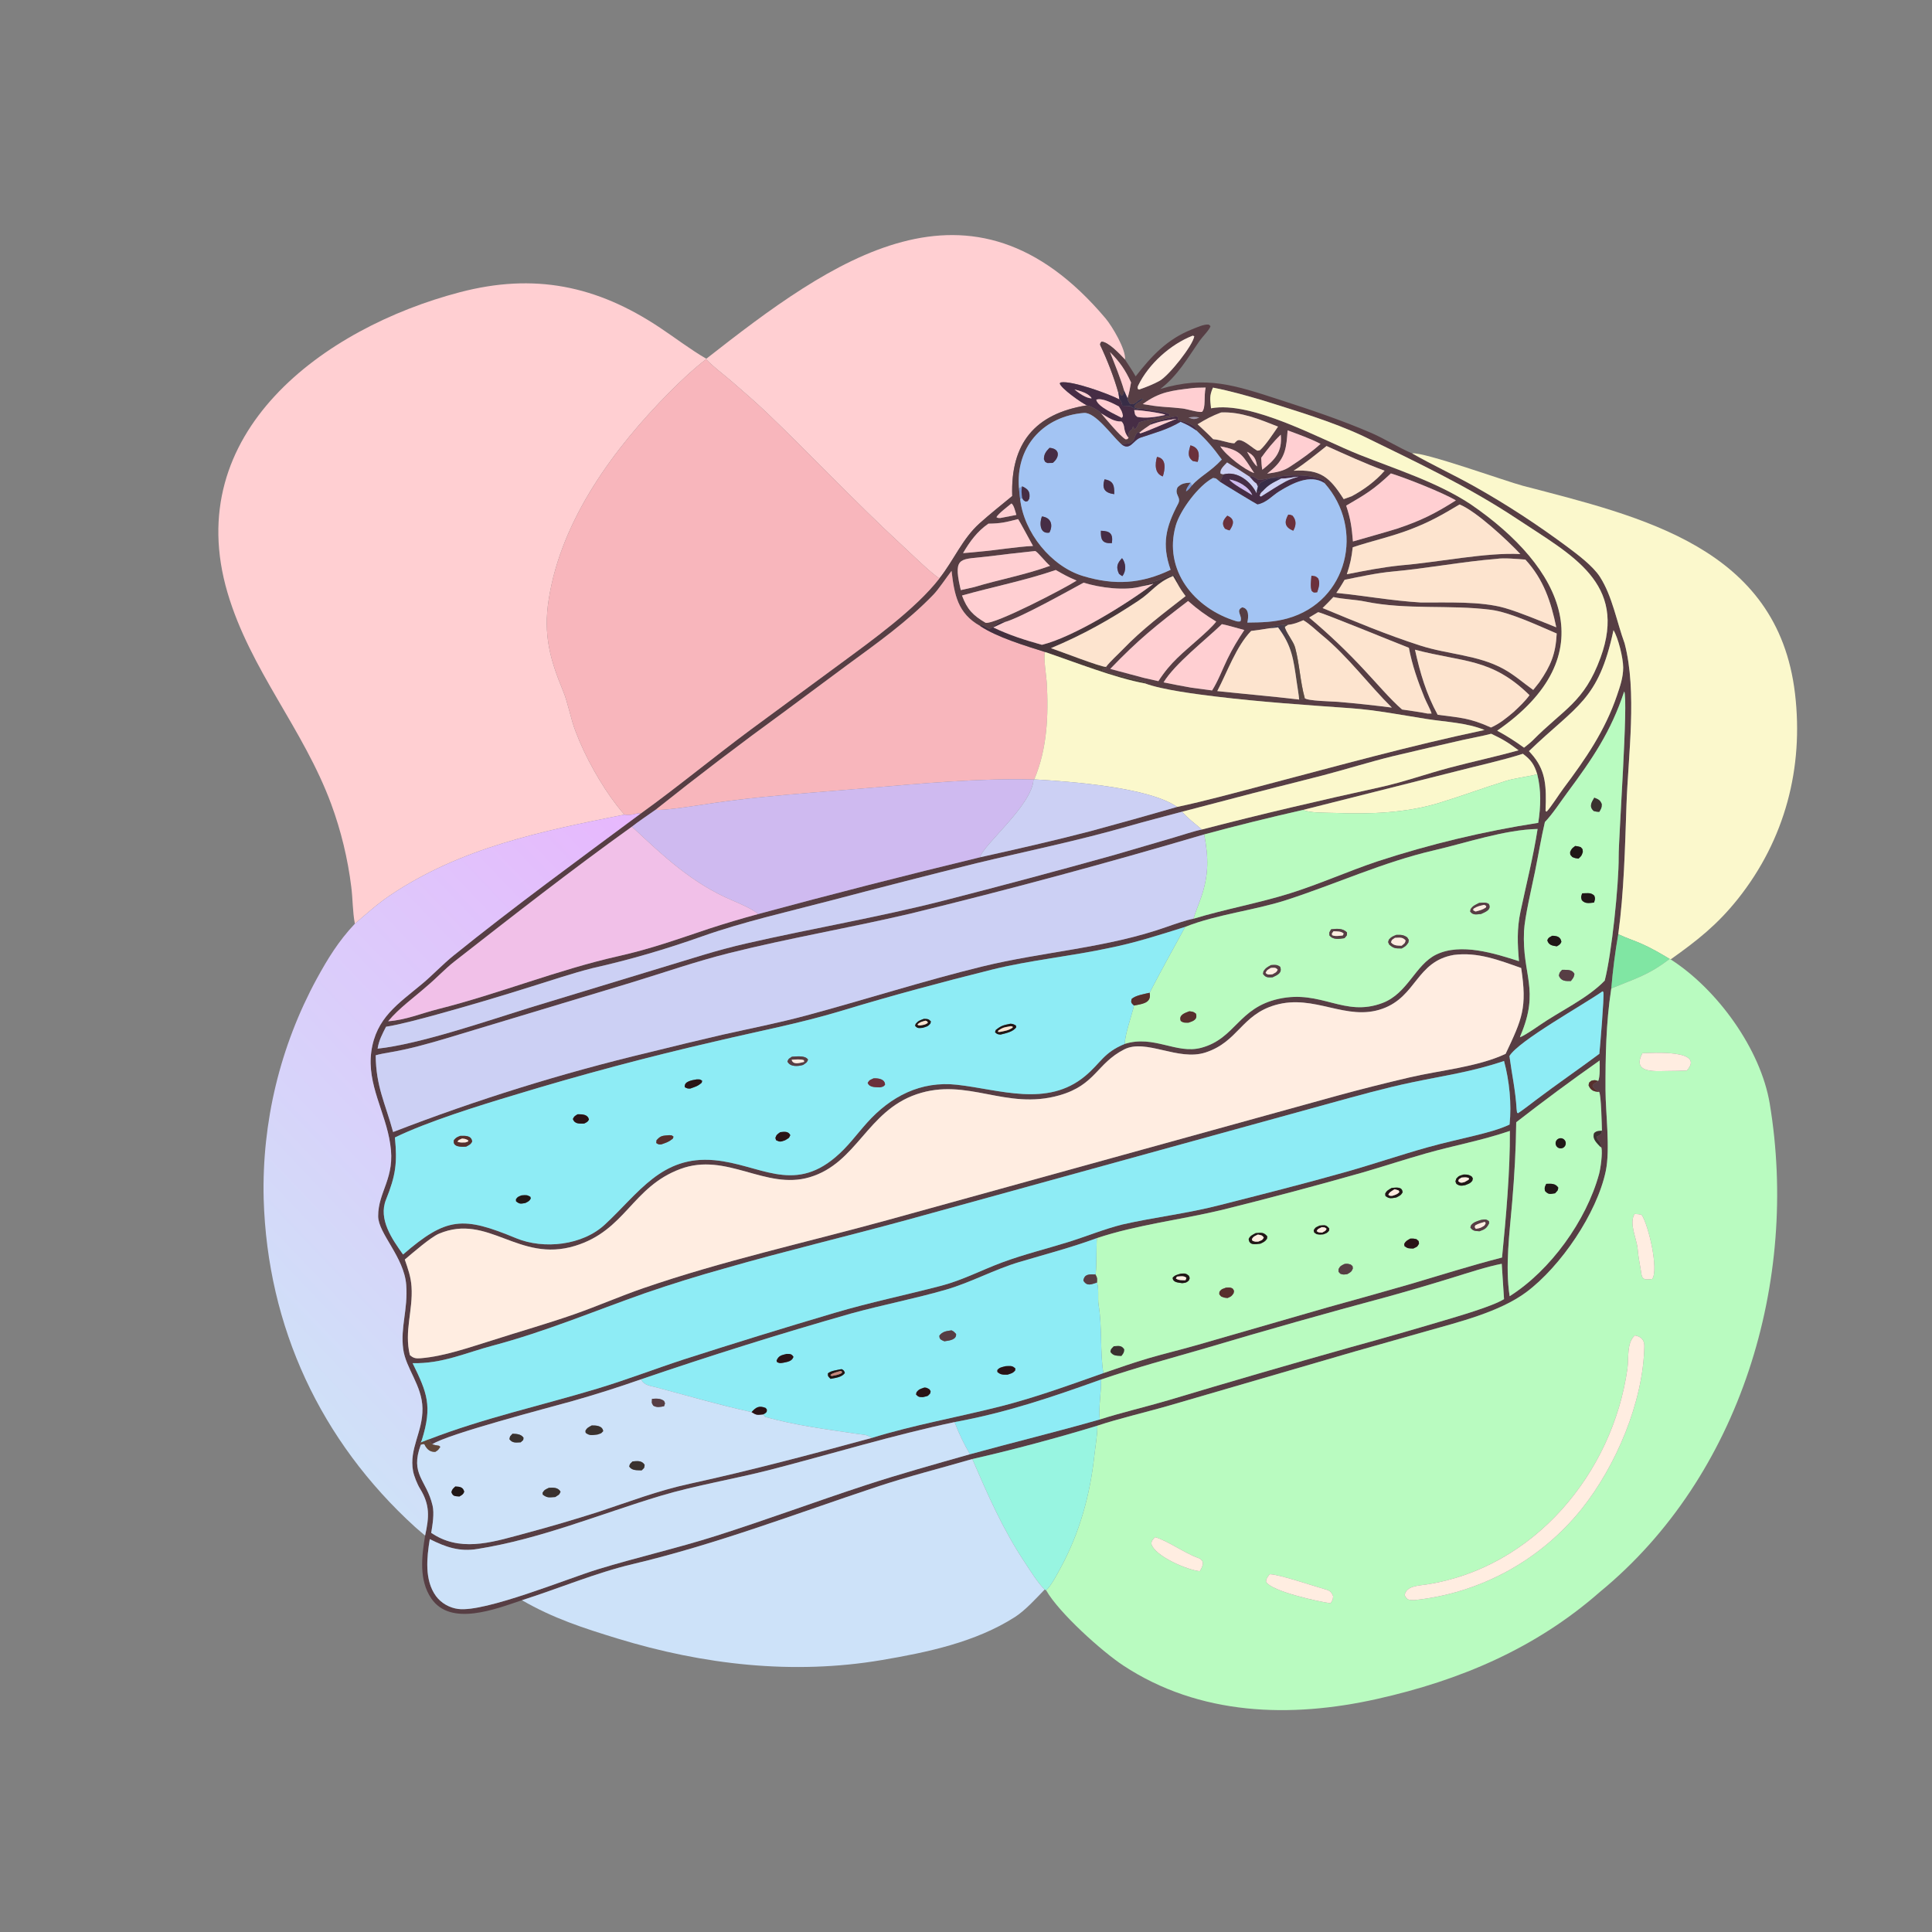 <svg width="1024" height="1024" viewBox="0 0 1024 1024" fill="none" xmlns="http://www.w3.org/2000/svg">
<rect x="0" y="0" width="1024" height="1024" fill="#808080" stroke="none"/>
<path d="M374.39 190.118C440.645 138.211 514.511 84.048 585.951 168.721C589.455 172.874 596.876 185.333 596.29 190.619C593.751 187.982 587.562 181.187 583.815 181.074C583.317 181.658 582.836 182.297 583.218 183.101C586.917 190.893 590.491 200.075 592.791 208.351L593.307 211.699C587.815 208.816 568.144 201.614 562.239 202.686L561.689 203.142C562.154 205.798 573.436 213.663 576.077 214.845C548.365 219.23 535.551 235.175 536.505 262.902C530.737 267.65 524.737 272.416 519.185 277.388C510.083 285.538 505.506 297.034 497.921 306.555C493.787 304.106 482.091 292.679 477.908 288.822C453.423 266.249 430.482 241.735 406.373 218.704C400.431 213.027 393.952 207.455 387.731 202.068C383.205 198.148 378.436 194.726 374.24 190.42L374.39 190.118Z" fill="#FFCFD2"/>
<path d="M188.097 489.592C186.831 483.079 187.024 476.56 186.18 470.054C184.362 455.238 180.715 440.174 175.547 426.182C160.818 386.303 132.696 355.141 120.608 314.197C95.546 229.306 171.588 173.798 243.696 154.897C283.055 144.58 316.209 151.27 349.852 173.724C356.748 178.305 366.813 185.818 373.674 189.717L374.39 190.117L374.24 190.419C367.88 195.228 360.727 201.952 355.054 207.672C325.492 237.479 297.523 275.266 290.845 317.606C287.887 336.359 291.458 349.366 298.461 366.292C301.181 372.865 302.498 381.23 305.18 387.948C309.991 400.814 318.573 416.132 326.99 426.984C328.263 428.603 329.57 430.195 330.909 431.759C287.255 440.492 244.571 449.157 206.828 474.488C200.319 478.856 194.055 484.459 188.097 489.592Z" fill="#FFCFD2"/>
<path d="M592.792 208.349C590.492 200.073 586.918 190.891 583.219 183.099C582.837 182.295 583.318 181.656 583.816 181.072C587.563 181.185 593.752 187.98 596.291 190.617C598.078 193.38 600.353 196.677 601.917 199.484C610.384 188.633 618.652 179.757 631.783 174.553C634.201 173.595 638.155 171.722 640.679 172.045L641.587 172.847C641.215 174.653 637.187 178.652 635.799 180.646C629.192 190.136 624.378 198.902 614.962 206.185C639.284 198.795 655.006 204.359 678.323 211.901C694.733 217.209 710.833 222.585 726.71 229.422C733.97 232.549 741.382 237.333 748.458 240.296C759.219 246.444 770.395 251.592 781.15 257.611C798.298 267.207 814.984 278.137 830.753 289.861C836.202 293.912 844.329 300.019 847.995 305.731C854.581 315.991 856.883 329.543 861.084 341.01C867.8 366.768 862.976 400.192 862.064 426.736C861.285 449.391 860.754 472.814 857.718 495.125C856.059 504.649 854.828 514.242 854.029 523.876L853.926 524.522C851.23 542.142 850.912 559.812 850.955 577.578C850.985 590.032 853.546 609.071 851.078 620.77C846.371 643.079 827.268 671.196 809.037 684.815C794.791 695.456 772.867 700.772 755.915 705.606L718.255 716.271L620.585 744.714C608.855 748.153 592.607 751.948 581.622 755.651C561.957 761.699 535.657 768.774 515.346 773.315C498.385 778.259 481.478 782.473 464.644 788.071C421.651 802.366 379.544 818.523 335.357 829.006C315.43 833.734 296.073 841.984 276.643 848.147C262.779 852.789 238.868 862.286 228.608 847.231C221.922 837.42 223.523 824.877 225.314 813.892C227.456 804.149 227.988 797.642 222.584 788.967C221.181 786.714 219.401 782.264 218.935 779.732C216.732 767.743 224.122 759.07 223.918 746.465C223.72 734.245 215.058 725.315 213.704 715.022C212.163 703.305 216.287 694.123 215.307 681.024C214.206 666.292 200.478 653.783 200.429 644.64C200.358 631.474 209.711 624.362 206.821 606.364C204.411 589.642 194.414 574.736 196.804 557.395C199.28 539.422 211.114 532.028 223.899 521.335C229.432 516.707 234.688 511.066 240.358 506.489C272.672 480.406 306.3 455.927 339.635 431.165C358.698 417.46 378.439 401.161 397.754 386.823L445.558 351.65C462.121 339.44 485.382 322.764 497.922 306.553C505.507 297.032 510.084 285.536 519.186 277.386C524.738 272.414 530.738 267.648 536.506 262.9C535.552 235.173 548.366 219.228 576.078 214.843C578.449 215.306 581.48 217.171 583.4 218.62L583.595 219.081C586.267 222.183 593.458 230.961 596.565 232.84C597.846 232.674 597.338 232.963 598.13 232.046L598.25 229.415C599.633 226.994 599.892 228.837 600.528 225.987C600.724 226.214 601.203 227.235 601.361 227.549C602.515 227.171 603.514 223.878 603.871 223.771C607.543 222.667 616.115 220.738 619.73 220.408L620.02 219.686C618.476 218.181 608.316 217.072 605.636 216.641C603.749 216.611 603.165 216.713 601.381 215.999L601.176 215.302C603.184 212.547 604.225 213.507 605.911 211.247C602.605 211.588 601.776 215.423 598.753 213.876C597.992 212.565 597.866 212.543 597.613 211.081C598.5 208.254 598.936 205.622 599.481 202.717C596.463 196.09 593.406 191.712 588.315 186.614C590.861 193.013 593.901 200.456 595.817 207C595.362 208.879 595.713 208.599 594.551 209.818C593.555 208.909 593.639 208.688 593.188 207.369L592.792 208.349ZM634.094 228.123C634.588 225.396 627.09 223.205 624.987 222.822L624.309 222.705C624.318 221.408 624.415 221.837 624.023 220.631C621.099 220.86 614.568 222.695 611.475 223.474C609.935 223.862 610.039 224.19 609.561 225.214C607.645 226.526 605.61 227.83 603.871 229.351L603.225 228.931C599.889 231.549 603.148 235.602 594.138 235.241L593.643 234.789C589.168 230.631 580.474 218.381 574.496 218.867C553.797 220.551 539.162 235.67 539.955 256.728C539.982 257.425 540.025 258.12 540.083 258.814C540.196 259.869 540.504 263.58 540.693 264.408C542.597 282.143 557.072 300.193 574.078 305.319C590.668 310.32 604.871 309.487 620.443 302.008C615.676 288.443 617.87 279.406 624.426 266.999C626.328 263.399 622.236 262.312 624.127 258.301C626.25 256.145 628.05 256.015 631.041 255.781C630.14 257.138 628.662 258.94 628.642 260.432C630.015 259.672 630.667 258.618 631.655 257.381C636.263 252.207 641.568 250.081 647.577 243.565C642.856 237.088 639.894 233.641 634.094 228.123ZM650.38 245.116C648.884 246.756 646.294 248.842 646.974 251.069L648.457 251.448C647.898 252.601 647.15 254.259 646.538 255.329C644.613 253.765 644.953 253.518 642.925 253.329C635.255 257.291 625.489 270.461 623.197 278.493C616.428 302.212 633.079 322.505 655.143 329.206C656.048 329.481 656.516 329.458 657.42 329.351C658.904 326.611 654.522 323.67 658.42 321.897C662.177 322.463 661.74 327.113 661.113 329.977C668.598 329.883 675.064 329.821 682.355 327.79C714.447 318.854 723.565 280.206 702.001 256.037L702.158 255.472L701.528 254.447C693.325 251.111 683.262 251.608 674.666 253.026C672.433 253.394 668.8 254.526 666.863 254.266C665.185 253.04 665.189 253.012 663.266 252.277L662.43 252.756C658.476 250.113 654.457 247.565 650.38 245.116ZM623.872 309.019L624.627 308.718C623.963 306.964 623.654 306.505 622.652 304.889C621.039 304.263 615.992 307.032 613.92 307.582C610.836 308.4 607.667 309.851 604.424 310.197L605.378 310.715C596.517 313.34 583.015 311.539 574.335 308.83C565.962 313.363 540.705 327.512 532.584 329.71C528.044 329.133 527.239 332.825 524.137 333.289C522.798 332.48 521.41 331.385 519.935 331.349L519.459 331.761C507.492 325.082 505.794 314.948 504.337 302.573C501.642 306.071 497.469 312.35 494.773 315.14C480.82 329.583 464.895 340.858 448.897 352.586L415.698 377.233C392.585 394.033 369.851 411.348 347.512 429.164C344.167 431.536 337.98 435.673 334.934 438.145C303.13 460.904 271.718 485.512 240.887 509.588C235.867 513.508 231.213 518.564 226.285 522.674C219.358 528.779 211.599 534.259 205.731 541.282C215.146 540.626 223.273 537.081 232.292 534.816C264.25 526.792 295.604 514.016 327.685 506.79C345.291 502.824 358.742 497.916 375.813 492.219C384.403 489.415 393.064 486.836 401.788 484.483C440.866 473.905 480.088 463.868 519.443 454.374C538.463 450.16 559.025 445.48 577.86 440.564C593.238 436.4 608.581 432.107 623.887 427.685C638.364 424.674 656.02 419.816 670.44 416.03C709.482 405.782 747.284 395.251 786.84 386.917C777.44 383.039 766.248 382.665 756.289 381.099C743.016 379.012 729.321 376.316 715.909 375.367C692.118 373.682 668.225 372.058 644.531 369.196C634.847 368.027 616.04 365.662 606.918 362.243L607.155 361.58C599.722 359.017 590.762 358.15 584.262 355.245L584.46 354.782L586.483 354.185L586.215 353.462C588.362 350.61 592.606 346.811 595.173 344.14C605.459 333.442 616.736 325.042 628.387 315.954C626.39 313.256 625.487 311.96 623.872 309.019ZM682.579 331.212L682.223 330.907C680.576 331.139 673.472 331.851 672.811 333.009C669.583 333.584 666.389 333.977 663.14 334.401C655.224 342.547 650.52 356.112 645.183 366.289C659.391 367.827 674.539 369.08 688.569 370.778C689.482 370.813 690.604 370.327 691.544 370.024C692.802 371.527 706.061 371.749 709.111 371.982C718.662 372.795 728.194 373.812 737.701 375.034C725.532 363.039 714.377 347.82 700.751 336.694C697.457 334.004 694.498 330.939 690.798 328.734C687.795 329.973 685.833 330.837 682.579 331.212ZM814.753 410.334C813.161 405.158 811.509 402.799 807.166 399.517C796.546 402.969 783.096 405.866 772.148 408.718L690.655 429.279C673.092 433.246 655.612 437.575 638.228 442.264C586.562 457.528 534.538 471.551 482.2 484.32C450.183 491.833 418.341 497.191 386.508 505.159C368.797 509.593 351.668 515.591 334.24 520.898L236.451 550.38C226.291 553.403 216.476 556.135 206.016 557.877C203.826 558.242 201.255 558.716 199.126 559.323C199.273 575.906 204.107 584.441 208.358 599.999C252.563 582.881 297.876 568.776 343.986 557.78C356.98 554.546 370 551.414 383.044 548.385C397.693 545.103 412.691 542.164 427.177 538.269C458.258 529.911 489.263 519.949 520.503 512.289C552.843 504.36 586.775 502.476 618.38 491.262C621.782 490.078 629.163 487.484 632.545 486.958C649.401 481.832 667.051 478.708 683.748 473.476C699.218 468.628 714.679 461.695 730.11 456.524C757.906 447.424 786.397 440.601 815.3 436.123C816.631 427.573 816.93 418.777 814.753 410.334ZM626.535 430.231C616.948 432.811 607.213 435.281 597.683 438.022C571.217 445.632 544.259 451.1 517.513 457.532C491.576 463.999 465.68 470.636 439.829 477.44C417.762 483.225 393.696 488.664 372.22 496.27C352.739 503.17 334.032 508.646 313.811 513.197C303.356 515.859 292.441 519.547 282.06 522.766C265.265 528.08 248.373 533.078 231.391 537.759C224.113 539.744 211.996 543.062 204.6 544.194C202.614 548.149 200.813 551.382 200.138 555.814C222.412 553.406 257.768 541.251 280.212 534.265L372.356 506.245C379.981 503.942 387.837 501.809 395.601 500.033C430.462 492.058 465.48 486.195 500.171 477.335C530.395 469.591 560.536 461.526 590.589 453.141L621.96 443.96C625.75 442.843 633.584 440.29 636.999 439.667C668.437 431.487 699.815 424.187 731.538 417.225C743.953 414.5 756.132 410.123 768.414 406.871C780.526 403.663 792.797 401.039 804.876 397.682C799.414 393.592 796.525 391.795 790.367 388.908C785.894 390.103 780.041 391.129 775.369 392.182C762.9 395.01 750.445 397.903 738.006 400.861C725.905 403.84 713.51 407.73 701.329 410.923C676.361 417.214 651.429 423.65 626.535 430.231ZM628.161 491.274C615.053 495.388 601.912 499.633 588.423 502.356C567.808 506.83 545.91 508.891 525.494 513.988C499.38 520.507 472.576 527.684 446.8 535.516C423.916 542.469 402.544 546.411 379.448 551.894C343.486 560.151 307.824 569.666 272.529 580.42C254.334 585.864 226.342 594.56 209.305 602.892C210.638 616.387 209.74 623.026 204.593 635.832C200.434 646.178 207.728 656.667 213.625 664.903C236.71 644.938 245.425 644.613 273.514 656.257C288.237 662.361 308.903 660.067 320.703 648.926C338.53 632.461 350.587 612.346 378.663 614.925C402.47 617.112 419.987 632.627 442.721 613.405C449.552 607.629 453.626 601.684 459.504 595.122C472.076 581.087 488.031 572.81 507.228 574.942C529.828 577.452 555.088 587.02 575.101 570.358C583.6 563.282 584.804 557.961 596.176 553.277C611.595 548.424 623.538 558.867 636.705 555.341C654.842 550.485 656.3 534.111 677.753 529.401C700.44 524.419 712.398 539.317 732.782 531.585C746.151 526.513 750.116 511.335 761.216 505.942C774.307 499.583 792.313 505.359 805.087 509.441C804.3 500.356 803.95 492.33 805.863 483.305C808.967 468.664 812.655 454.17 814.956 439.369C797.489 439.757 777.015 446.766 760.104 450.682C732.931 456.974 708.02 468.573 681.652 477.083C664.596 482.587 644.908 484.622 628.161 491.274ZM847.036 572.957C848.141 570.988 847.854 564.699 847.862 562.077C832.856 572.628 818.109 583.543 803.633 594.81C803.469 609.595 802.723 622.355 801.495 637.112C800.147 653.313 797.691 670.922 800.137 687.016C821.742 673.385 840.761 647.012 847.54 622.251C848.32 619.402 849.476 611.128 848.772 608.222L848.343 607.931C848.319 604.076 847.182 605.74 846.178 602.526C848.142 601.36 848.741 601.451 849.061 599.319C848.952 596.284 848.683 580.501 847.571 578.709C846.193 577.755 844.601 576.975 844.062 575.51L844.693 574.389C845.668 573.941 846.2 573.63 847.036 572.957ZM581.376 656.233C567.395 661.344 554.465 664.679 540.273 668.9C527.113 672.814 514.636 679.701 501.548 683.506C484.874 688.355 467.866 691.567 451.063 696.198C413.679 706.864 376.575 718.49 339.788 731.063C327.704 735.299 315.494 739.167 303.176 742.664C290.418 746.229 237.26 760.055 229.062 765.508C228.612 764.814 227.65 763.658 227.108 762.96C256.345 751.637 286.635 745.026 316.607 735.998C331.946 731.377 346.863 725.621 362.144 720.612C388.765 712.044 415.486 703.792 442.304 695.86C461.041 690.303 479.999 686.403 498.886 681.469C510.131 678.531 520.494 673.051 531.343 669.04C542.674 664.851 554.48 661.947 566.013 658.369C575.65 655.38 585.039 651.484 594.831 649.015C611.848 645.136 629.317 643.173 646.259 638.792C668.723 633.075 691.267 627.395 713.571 621.082C728.065 616.98 742.392 612.081 756.91 608.021C765.212 605.699 773.637 603.879 782.001 601.805C787.923 600.337 794.572 598.651 800.096 596.045C801.25 585.168 800.003 572.883 797.17 562.331C780.378 568.077 765.524 570.064 748.282 573.699C733.567 576.801 719.593 580.734 705.127 584.716L480.191 646.735C448.778 655.311 415.444 663.26 384.513 672.165C370.144 676.156 355.899 680.583 341.799 685.44C314.834 694.934 289.011 705.826 261.219 713.201C246.595 717.082 234.351 722.887 218.697 722.503C226.328 738.099 229.264 745.076 223.613 763.185C223.453 763.698 223.114 764.335 222.986 764.604L222.557 765.37L223.031 765.734C217.178 781.595 226.016 784.123 229.271 797.984C230.262 802.205 229.257 808.212 228.549 812.466C229.36 813.011 230.194 813.522 231.048 813.997C246.262 822.662 263.152 816.732 278.994 812.538C291.795 809.105 304.513 805.368 317.137 801.333C333.55 795.907 348.638 790.099 365.595 786.411C397.944 779.374 430.158 770.792 462.102 762.121C483.668 755.391 507.895 751.088 529.835 745.523C548.968 740.669 566.296 734.295 584.802 727.784C592.754 725.071 600.711 722.239 608.779 719.881C617.369 717.37 626.086 715.319 634.683 712.829L703.588 692.94C718.387 688.875 733.159 684.718 747.906 680.469C763.926 675.744 779.933 670.645 796.108 666.513C798.205 645.254 800.411 620.595 800.262 599.41C784.906 604.622 770.97 607.02 755.652 611.376C744.544 614.536 733.185 618.261 721.98 621.52C697.253 628.545 672.408 635.152 647.458 641.339C625.183 646.63 602.406 649.222 581.376 656.233ZM583.571 731.183C557.132 740.632 533.731 748.646 505.952 753.743C473.532 760.595 440.984 770.553 408.81 778.876C389.699 783.819 368.471 787.306 349.924 792.888C317.911 802.522 286.431 815.698 253.147 820.972C243.657 822.6 236.134 819.988 227.792 815.773C226.231 825.431 224.882 837.426 231.04 845.907C233.786 849.689 238.276 852.207 242.9 852.791C257.212 854.598 300.678 836.724 316.674 831.817C337.586 825.401 358.963 820.585 379.802 813.945C406.252 805.518 432.283 795.857 458.652 787.219C476.987 781.212 495.55 776.048 514.105 770.779C537.318 764.4 559.446 759.061 582.882 752.352C594.146 748.754 607.485 745.622 619.109 742.193C651.186 732.56 683.346 723.203 715.584 714.124C732.196 709.559 748.759 704.816 765.269 699.895C772.508 697.733 791.295 692.317 797.168 688.549L795.954 669.834C787.985 671.366 778.22 674.623 770.349 677.032C758.686 680.653 746.967 684.096 735.199 687.359C702.891 696.023 670.703 705.127 638.643 714.667C618.702 720.455 603.516 724.445 583.571 731.183ZM632.151 177.918C620.486 182.454 608.786 192.854 603.262 204.37C602.906 205.113 602.935 205.427 603.098 206.182L603.758 206.475C607.423 205.217 611.102 203.741 614.475 201.928C619.493 199.232 632.346 182.97 632.976 178.203L632.151 177.918ZM632.047 205.697C621.091 207.032 614.75 207.553 605.695 214.177C609.849 214.875 612.943 215.368 617.123 215.669C620.386 215.885 623.391 216.109 626.636 216.483C629.387 216.8 634.85 218.658 637.089 218.305C639.262 215.957 637.93 210.156 639.032 205.417C637.354 205.465 633.539 205.468 632.047 205.697ZM642.892 205.445C640.917 209.934 641.399 211.588 641.876 216.402C663.523 212.396 699.62 232.674 720.276 240.912C739.967 248.765 761.464 255.454 779.212 267.078C828.696 300.814 851.053 347.524 793.533 387.277C798.477 389.954 803.234 392.964 807.77 396.286C809.213 395.131 810.943 393.828 812.243 392.55C828.978 375.607 839.587 372.397 848.306 348.578C862.811 308.948 832.798 294.131 804.44 275.271C778.281 257.873 750.629 244.911 722.569 231.182C705.956 223.396 686.962 217.795 669.477 212.264C660.478 209.634 652.124 207.213 642.892 205.445ZM647.222 218.609C642.114 220.562 639.448 222.025 634.743 224.86C637.453 227.406 640.451 230.116 642.998 232.781C647.577 233.174 650.983 234.896 654.226 234.959C655.281 233.932 655.745 233.006 657.318 233.316C659.577 233.76 662.815 236.443 664.762 237.825C666.727 239.016 666.027 239.002 667.791 238.628C670.938 235.85 674.858 229.773 677.379 226.126C667.724 222.301 657.809 218.154 647.222 218.609ZM629.904 221.254C632.339 222.267 633.114 222.425 635.65 221.263C633.207 220.809 632.437 221.006 629.904 221.254ZM682.462 228.1C681.809 236.87 681.522 242.537 674.293 248.822C673.415 249.581 672.525 250.326 671.623 251.057C676.398 250.282 680.228 249.877 684.284 246.973C689.438 243.602 695.366 239.426 699.909 235.269C694.541 232.456 688.181 230.226 682.462 228.1ZM678.832 230.401C674.705 234.345 671.835 238.029 668.452 242.634C668.585 244.768 668.646 246.881 669.04 248.979C675.696 243.73 679.72 239.678 678.832 230.401ZM646.764 236.559C649.761 241.357 659.84 249.125 664.731 250.709C658.712 241.663 658.061 238.584 646.764 236.559ZM703.087 236.395C697.31 240.984 691.878 245.534 685.639 249.495C699.965 248.7 704.652 252.789 712.191 264.546L716.384 263.032C722.695 259.691 729.209 254.934 733.866 249.481C723.193 245.545 713.474 241.049 703.087 236.395ZM660.957 239.443C662.245 241.627 664.437 245.755 666.29 247.23C665.685 243.299 664.741 241.284 660.957 239.443ZM737.2 250.916C728.13 259.404 724.196 261.779 713.51 267.991C715.885 275.205 716.441 279.358 717.087 286.987C724.848 284.712 732.947 282.534 740.622 280.152C753.143 275.946 760.504 272.282 771.646 265.215C764.764 261.119 745.278 253.401 737.2 250.916ZM536.066 266.866C534.029 268.565 529.201 272.139 528.135 274.12C529.327 274.698 528.837 274.547 530.221 274.557L538.686 272.914C538.24 271.486 537.337 267.457 536.066 266.866ZM773.596 267.378C764.304 272.928 757.836 276.64 747.511 280.602C737.438 284.467 726.963 286.741 716.98 290.07C716.292 295.871 715.682 298.808 713.849 304.362C723.987 302.383 732.542 300.655 742.881 299.61C762.109 298.03 787.822 292.691 805.822 293.665C799.107 286.483 782.385 270.887 773.596 267.378ZM539.595 275.134C532.894 276.839 530.628 277.45 523.873 277.554C517.992 281.574 513.988 287.06 510.435 293.169C513.334 292.951 516.229 292.688 519.12 292.382C527.917 291.622 539.172 289.743 547.517 289.367C546.395 287.463 540.183 275.725 539.595 275.134ZM547.104 292.22C539.249 293.043 531.238 293.976 523.42 294.954C509.59 296.686 505.12 294.425 508.849 311.073C508.975 311.64 509.106 312.207 509.243 312.772L516.254 311.192C530.067 307.027 542.735 304.865 556.556 299.903C554.217 297.988 550.269 292.869 548.741 292.048L547.104 292.22ZM793.256 296.206C775.014 297.677 756.494 301.249 738.212 302.913C729.747 303.683 721.025 305.615 712.684 307.304C711.172 309.868 710.008 311.808 708.283 314.249C723.698 315.778 737.426 318.381 753.15 319.335C766.826 319.408 784.866 318.575 797.606 322.248C805.533 324.534 816.85 329.308 824.858 332.485C822.042 318.953 818.168 307.116 808.483 296.596C804.591 296.288 796.961 295.586 793.256 296.206ZM559.564 302.112C543.875 307.545 526.175 311.059 509.879 315.63C512.609 322.956 515.676 326.172 522.412 330.106C527.517 330.991 564.857 311.543 570.632 307.717C566.119 305.846 563.806 304.52 559.564 302.112ZM706.724 316.446C704.849 318.394 702.961 320.413 701.009 322.277C718.28 329.455 734.89 336.396 752.746 342.153C767.601 346.942 783.441 347.085 797.038 354.62C802.883 357.859 807.373 361.961 812.643 365.682L815.847 361.663C821.93 352.863 824.528 346.691 825.092 335.767C815.239 331.584 800.381 324.524 790.209 323.212C768.357 320.393 745.581 323.396 723.536 318.831C718.217 317.729 712.127 317.657 706.724 316.446ZM629.711 318.537C612.75 331.528 603.56 338.807 588.458 354.533C594.414 356.154 600.379 357.744 606.351 359.305L613.968 361.026C620.569 350.766 626.797 346.24 635.761 338.209C638.524 335.734 642.412 332.316 644.619 329.454C638.755 325.869 634.892 323.096 629.711 318.537ZM698.61 324.475L693.876 327.304C704.345 336.079 714.243 345.513 723.509 355.549C729.395 361.813 736.87 370.631 743.124 376.049C747.314 376.694 752.576 377.356 756.649 378.205L758.778 378.202C758.042 375.805 756.091 372.439 755.01 369.783C751.514 361.196 748.446 352.485 746.741 343.34C740.266 340.885 700.129 324.373 698.61 324.475ZM647.632 330.811C638.572 339.503 622.651 351.855 616.722 361.667C621.595 362.675 626.483 363.608 631.385 364.466L642.442 365.945C645.64 360.874 647.92 354.73 650.561 349.281C653.246 343.741 656.108 339.045 659.512 333.926C657.675 333.439 649.034 330.973 647.632 330.811ZM855.183 334.011C847.157 371.53 835.683 373.735 810.361 398.132C818.267 406.301 819.477 413.75 819.316 424.902C819.3 425.893 819.265 426.885 819.212 427.875L819.178 429.851L819.76 430.173C822.011 427.847 826.468 420.786 828.686 417.832C840.406 402.221 850.707 387.257 857.049 368.55C858.695 363.694 860.333 359.021 860.321 353.77C860.309 348.695 857.668 338.04 855.183 334.011ZM749.97 344.361C752.687 356.647 755.904 367.675 761.992 378.836C773.577 380.388 778.785 380.387 790.27 385.597C794.998 383.423 798.185 380.779 802.157 377.449C805.206 374.608 808.201 371.837 810.668 368.451C790.491 348.679 775.643 351.121 749.97 344.361ZM860.866 366.478C853.813 387.827 843.982 402.216 830.789 419.992C827.335 424.645 822.731 431.712 818.828 435.688C816.957 443.6 815.232 453.893 813.58 461.988C811.986 469.805 808.094 486.253 807.761 493.553C806.691 516.991 816.289 524.428 805.887 548.895L805.616 549.764C807.628 549.102 813.582 545.075 815.58 543.68C826.61 535.978 841.234 529.376 850.531 519.757C854.187 505.804 858.028 468.901 857.926 454.169C857.856 444.029 863.119 370.794 860.866 366.478ZM770.526 506.133C750.622 509.618 750.874 528.15 732.755 534.645C713.532 541.535 696.815 526.679 675.969 532.682C657.938 537.874 656.275 552.207 638.903 557.848C624.411 562.553 607.393 550.33 595.836 556.222C581.223 563.671 580.707 575.062 561.513 580.541C533.036 588.671 512.743 570.816 485.839 579.975C459.441 588.962 454.273 616.504 429.112 623.96C405.718 630.894 385.14 610.462 360.615 619.581C334.932 629.131 331.649 652.16 304.729 660.357C274.804 669.468 258.828 642.894 232.712 653.865C228.221 655.751 218.519 664.253 214.548 667.582C216.254 672.523 217.772 676.746 218.118 681.987C218.953 694.6 214.154 705.464 217.225 718.183C219.071 719.918 220.504 720.104 223.072 719.889C235.602 718.84 248.64 714.173 260.56 710.504C275.17 705.798 290.048 701.587 304.533 696.519C316.762 692.24 328.735 686.972 340.986 682.749C383.204 668.193 427.013 658.602 470.018 646.766L708.442 580.832C721.578 577.229 733.648 574.201 746.857 571.101C763.395 567.219 782.971 565.576 798.001 558.57C806.768 539.961 809.497 534.276 806.252 513.056C794.498 508.911 783.304 504.497 770.526 506.133ZM849.395 525.412C838.801 532.84 804.974 551.575 800.037 559.717C801.321 569.513 803.255 577.875 803.83 587.876L804.066 589.72L804.581 590.031C807.906 587.788 811.046 585.3 814.245 582.885C825.249 574.576 836.627 566.777 847.688 558.545C848.095 554.177 850.281 528.863 849.828 525.828L849.395 525.412Z" fill="#573E44"/>
<path d="M603.758 206.475L603.098 206.182C602.935 205.427 602.906 205.113 603.262 204.37C608.786 192.854 620.486 182.454 632.151 177.918L632.976 178.203C632.346 182.97 619.493 199.232 614.475 201.928C611.102 203.741 607.423 205.217 603.758 206.475Z" fill="#FFEDE1"/>
<path d="M595.816 206.999C593.9 200.455 590.86 193.012 588.314 186.613C593.405 191.711 596.462 196.089 599.48 202.716C598.935 205.621 598.499 208.253 597.612 211.08C597.001 209.873 596.363 208.272 595.816 206.999Z" fill="#FFCFD2"/>
<path d="M330.909 431.758C329.57 430.194 328.263 428.602 326.99 426.983C318.573 416.131 309.991 400.813 305.18 387.947C302.498 381.229 301.181 372.864 298.461 366.291C291.458 349.365 287.887 336.358 290.845 317.605C297.523 275.265 325.492 237.478 355.054 207.671C360.727 201.951 367.88 195.227 374.24 190.418C378.436 194.724 383.205 198.146 387.731 202.066C393.952 207.453 400.431 213.025 406.373 218.702C430.482 241.733 453.423 266.247 477.908 288.82C482.091 292.677 493.787 304.104 497.921 306.553C485.381 322.764 462.12 339.44 445.557 351.65L397.753 386.823C378.438 401.161 358.697 417.46 339.634 431.165C336.92 430.677 335.416 432.514 330.909 431.758Z" fill="#F8B6BC"/>
<path d="M576.077 214.845C573.436 213.663 562.154 205.798 561.689 203.142L562.239 202.686C568.144 201.614 587.815 208.816 593.307 211.699C594.399 212.549 594.482 213.651 594.859 215.043C595.853 215.089 598.197 215.136 599.081 215.256C601.982 217.074 602.144 216.945 605.635 216.643C608.315 217.074 618.475 218.183 620.019 219.688L619.729 220.41C616.114 220.74 607.542 222.669 603.87 223.773C603.513 223.88 602.514 227.173 601.36 227.551C601.202 227.237 600.723 226.216 600.527 225.989C599.891 228.839 599.632 226.996 598.249 229.417L598.129 232.048C594.741 227.678 596.789 225.686 594.417 223.404C590.298 223.574 587.258 221.195 583.594 219.083L583.399 218.622C581.479 217.173 578.448 215.308 576.077 214.845ZM593.02 215.433C590.186 213.949 584.005 210.617 581.028 211.87C581.913 215.739 591.179 219.581 594.547 221.448C594.99 221.049 594.721 221.337 595.186 220.454C594.69 217.938 594.404 217.682 593.02 215.433ZM569.513 206.446C571.659 208.226 575.728 211.177 578.606 211.12C577.179 208.506 572.404 207.149 569.513 206.446ZM601.143 217.348C601.7 219.816 601.235 219.639 602.77 220.946C607.128 221.851 612.903 221.036 617.267 219.998L617.552 219.71C613.618 218.677 605.201 217.411 601.143 217.348Z" fill="#462D45"/>
<path d="M605.695 214.178C614.75 207.554 621.091 207.033 632.047 205.698C633.539 205.469 637.354 205.466 639.032 205.418C637.93 210.157 639.262 215.958 637.089 218.306C634.85 218.659 629.387 216.801 626.636 216.484C623.391 216.11 620.386 215.886 617.123 215.67C612.943 215.369 609.849 214.876 605.695 214.178Z" fill="#FFCFD2"/>
<path d="M641.876 216.402C641.399 211.588 640.917 209.934 642.892 205.445C652.124 207.213 660.478 209.634 669.477 212.264C686.962 217.795 705.956 223.396 722.569 231.182C750.629 244.911 778.281 257.873 804.44 275.271C832.798 294.131 862.811 308.948 848.306 348.578C839.587 372.397 828.978 375.607 812.243 392.55C810.943 393.828 809.213 395.131 807.77 396.286C803.234 392.964 798.477 389.954 793.533 387.277C851.053 347.524 828.696 300.814 779.212 267.078C761.464 255.454 739.967 248.765 720.276 240.912C699.62 232.674 663.523 212.396 641.876 216.402Z" fill="#FBF8CC"/>
<path d="M578.607 211.119C575.729 211.176 571.66 208.225 569.514 206.445C572.405 207.148 577.18 208.505 578.607 211.119Z" fill="#FFCFD2"/>
<path d="M592.793 208.349L593.189 207.369C593.64 208.688 593.556 208.909 594.552 209.818C595.714 208.599 595.363 208.879 595.818 207C596.365 208.273 597.003 209.874 597.614 211.081C597.867 212.543 597.993 212.565 598.754 213.876C601.777 215.423 602.606 211.588 605.912 211.247C604.226 213.507 603.185 212.547 601.177 215.302L601.382 215.999C603.166 216.713 603.75 216.611 605.637 216.641C602.146 216.943 601.984 217.072 599.083 215.254C598.199 215.134 595.855 215.087 594.861 215.041C594.484 213.649 594.401 212.547 593.309 211.697L592.793 208.349Z" fill="#382D47"/>
<path d="M594.548 221.448C591.18 219.581 581.914 215.739 581.029 211.87C584.006 210.617 590.187 213.949 593.021 215.433C594.405 217.682 594.691 217.938 595.187 220.454C594.722 221.337 594.991 221.049 594.548 221.448Z" fill="#FFCFD2"/>
<path d="M617.269 219.998C612.905 221.036 607.13 221.851 602.772 220.946C601.237 219.639 601.702 219.816 601.145 217.348C605.203 217.411 613.62 218.677 617.554 219.71L617.269 219.998Z" fill="#FFCFD2"/>
<path d="M634.742 224.86C639.447 222.025 642.113 220.562 647.221 218.609C657.808 218.154 667.723 222.301 677.378 226.126C674.857 229.773 670.937 235.85 667.79 238.628C666.026 239.002 666.726 239.016 664.761 237.825C662.814 236.443 659.576 233.76 657.317 233.316C655.744 233.006 655.28 233.932 654.225 234.959C650.982 234.896 647.576 233.174 642.997 232.781C640.45 230.116 637.452 227.406 634.742 224.86Z" fill="#FDE4CF"/>
<path d="M625.746 223.546C629.701 225.247 630.579 225.781 634.094 228.126C639.894 233.644 642.856 237.091 647.577 243.568C641.568 250.084 636.263 252.21 631.655 257.384L631.041 255.784C628.05 256.018 626.25 256.148 624.127 258.304C622.236 262.315 626.328 263.402 624.426 267.002C617.87 279.409 615.676 288.446 620.443 302.011C604.871 309.49 590.668 310.323 574.078 305.322C557.072 300.196 542.597 282.146 540.693 264.411L541.814 264.027C542.477 265.229 542.424 265.145 543.615 265.843C545.173 265.48 544.48 265.874 545.552 264.302C546.109 260.626 544.967 259.245 541.79 257.776C541.161 258.226 540.748 258.653 540.083 258.817C540.025 258.123 539.982 257.428 539.955 256.731C539.162 235.673 553.797 220.554 574.496 218.87C580.474 218.384 589.168 230.634 593.643 234.792L594.138 235.244C598.918 239.416 600.547 233.293 604.482 231.958C612.353 229.288 618.461 227.828 625.746 223.546ZM630.931 236.056C630.04 239.359 629.092 242.064 632.272 244.366C633.141 244.527 633.932 244.696 634.806 244.794C636.065 240.712 635.441 237.124 630.931 236.056ZM556.259 237.369C554.458 239.224 553.285 240.666 553.303 243.389C554.16 245.166 553.525 244.55 555.155 245.416L557.979 245.354C561.801 242.242 561.839 237.769 556.259 237.369ZM613.218 242.169C612.158 245.947 611.911 250.988 616.318 252.52C617.52 248.743 618.385 242.926 613.218 242.169ZM585.41 254.064C583.917 259.103 585.572 261.224 590.565 261.926C590.656 257.7 590.359 254.832 585.41 254.064ZM552.23 273.73C550.899 277.162 551.027 283.162 556.192 282.298C558.291 278.317 557.102 274.312 552.23 273.73ZM583.506 281.313C583.341 285.889 584.114 288.187 589.321 287.871C589.996 282.978 588.489 281.427 583.506 281.313ZM594.706 295.838C592.087 298.588 591.442 300.572 593.099 304.145C593.779 304.658 594.117 304.945 594.855 305.37C597.028 302.646 596.817 298.488 594.706 295.838Z" fill="#A3C4F3"/>
<path d="M583.596 219.082C587.26 221.194 590.3 223.573 594.419 223.403C596.791 225.685 594.743 227.677 598.131 232.047C597.339 232.964 597.847 232.675 596.566 232.841C593.459 230.962 586.268 222.184 583.596 219.082Z" fill="#FFCFD2"/>
<path d="M609.562 225.216C610.04 224.192 609.936 223.864 611.476 223.476C614.569 222.697 621.1 220.862 624.024 220.633C624.416 221.839 624.319 221.41 624.31 222.707L624.988 222.824C627.091 223.207 634.589 225.398 634.095 228.125C630.58 225.78 629.702 225.246 625.747 223.545C618.462 227.827 612.354 229.287 604.483 231.957C600.548 233.292 598.919 239.415 594.139 235.243C603.149 235.604 599.89 231.551 603.226 228.933L603.872 229.353L604.43 229.701C608.609 228.408 618.498 223.886 623.581 221.964C618.146 222.776 614.683 223.255 609.562 225.216Z" fill="#462D45"/>
<path d="M635.65 221.264C633.114 222.426 632.339 222.268 629.904 221.255C632.437 221.007 633.207 220.81 635.65 221.264Z" fill="#9F98AB"/>
<path d="M609.561 225.217C614.682 223.256 618.145 222.777 623.58 221.965C618.497 223.887 608.608 228.409 604.429 229.702L603.871 229.354C605.61 227.833 607.645 226.529 609.561 225.217Z" fill="#FFCFD2"/>
<path d="M671.623 251.059C672.525 250.328 673.415 249.583 674.293 248.824C681.522 242.539 681.809 236.872 682.462 228.102C688.181 230.228 694.541 232.458 699.909 235.271C695.366 239.428 689.438 243.604 684.284 246.975C680.228 249.879 676.398 250.284 671.623 251.059Z" fill="#FFCFD2"/>
<path d="M668.451 242.635C671.834 238.03 674.704 234.346 678.831 230.402C679.719 239.679 675.695 243.731 669.039 248.98C668.645 246.882 668.584 244.769 668.451 242.635Z" fill="#FFCFD2"/>
<path d="M634.805 244.793C633.931 244.695 633.14 244.526 632.271 244.365C629.091 242.063 630.039 239.358 630.93 236.055C635.44 237.123 636.064 240.711 634.805 244.793Z" fill="#6B313C"/>
<path d="M664.731 250.709C659.84 249.125 649.761 241.357 646.764 236.559C658.061 238.584 658.712 241.663 664.731 250.709Z" fill="#FFCFD2"/>
<path d="M685.639 249.495C691.878 245.534 697.31 240.984 703.087 236.395C713.474 241.049 723.193 245.545 733.866 249.481C729.209 254.934 722.695 259.691 716.384 263.032L712.191 264.546C704.652 252.789 699.965 248.7 685.639 249.495Z" fill="#FDE4CF"/>
<path d="M557.979 245.352L555.155 245.414C553.525 244.548 554.16 245.164 553.303 243.387C553.285 240.664 554.458 239.222 556.259 237.367C561.839 237.767 561.801 242.24 557.979 245.352Z" fill="#462D45"/>
<path d="M666.29 247.232C664.437 245.757 662.245 241.629 660.957 239.445C664.741 241.286 665.685 243.301 666.29 247.232Z" fill="#FFCFD2"/>
<path d="M748.457 240.296C754.58 239.383 798.557 255.23 807.086 257.457C870.132 273.915 942.204 290.12 951.384 367.532C956.056 406.93 946.107 444.991 921.149 476.403C910.092 490.24 899.642 498.441 885.489 508.498L884.936 508.241C880.205 505.379 875.019 502.393 869.972 500.178C866.073 498.466 862.081 497.194 858.197 495.356L857.717 495.125C860.753 472.814 861.284 449.391 862.063 426.736C862.975 400.192 867.799 366.768 861.083 341.01C856.882 329.543 854.58 315.991 847.994 305.731C844.328 300.019 836.201 293.912 830.752 289.861C814.983 278.137 798.297 267.207 781.149 257.611C770.394 251.592 759.218 246.444 748.457 240.296Z" fill="#FBF8CC"/>
<path d="M616.318 252.519C611.911 250.987 612.158 245.946 613.218 242.168C618.385 242.925 617.52 248.742 616.318 252.519Z" fill="#6B313C"/>
<path d="M648.458 251.449L646.975 251.07C646.295 248.843 648.885 246.757 650.381 245.117C654.458 247.566 658.477 250.114 662.431 252.757C664.203 254.409 663.844 254.717 666.023 256.277L666.734 257.873C666.494 258.796 666.242 259.692 666.057 260.628C666.053 260.939 666.049 261.25 666.045 261.561C663.044 255.213 655.704 249.379 648.458 251.449Z" fill="#CCD0F4"/>
<path d="M648.456 251.448C655.702 249.378 663.042 255.212 666.043 261.56C666.047 261.249 666.051 260.938 666.055 260.627L669.048 260.47C668.083 261.562 668.089 261.468 667.66 262.844C667.89 262.955 668.12 263.067 668.351 263.179C672.43 260.598 677.453 257.307 681.582 255.092C683.733 253.937 686.416 253.177 688.272 252.612C684.996 252.886 682.426 253.691 678.968 253.616C674.552 252.467 671.784 253.801 667.873 255.986L666.732 257.872L666.021 256.276C663.842 254.716 664.201 254.408 662.429 252.756L663.265 252.277C665.188 253.012 665.184 253.04 666.862 254.266C668.799 254.526 672.432 253.394 674.665 253.026C683.261 251.608 693.324 251.111 701.527 254.447L702.157 255.472L702 256.037C694.393 251.229 685.203 256.063 678.252 260.289C674.21 262.747 671.516 266.372 666.495 267.406C665.971 267.272 646.796 255.604 646.537 255.329C647.149 254.259 647.897 252.601 648.456 251.448ZM651.648 254.131C652.597 256.131 660.978 260.577 663.715 262.417C661.901 257.981 656.203 254.898 651.648 254.131Z" fill="#462D45"/>
<path d="M713.51 267.993C724.196 261.781 728.13 259.406 737.2 250.918C745.278 253.403 764.764 261.121 771.646 265.217C760.504 272.284 753.143 275.948 740.622 280.154C732.947 282.536 724.848 284.714 717.087 286.989C716.441 279.36 715.885 275.207 713.51 267.993Z" fill="#FFCFD2"/>
<path d="M669.048 260.471C672.647 256.618 674.304 256.052 678.968 253.617C682.426 253.692 684.996 252.887 688.272 252.613C686.416 253.178 683.733 253.938 681.582 255.093C677.453 257.308 672.43 260.599 668.351 263.18C668.12 263.068 667.89 262.956 667.66 262.845C668.089 261.469 668.083 261.563 669.048 260.471Z" fill="#CCD0F4"/>
<path d="M661.113 329.976C661.74 327.112 662.177 322.462 658.42 321.896C654.522 323.669 658.904 326.61 657.42 329.35C656.516 329.457 656.048 329.48 655.143 329.205C633.079 322.504 616.428 302.211 623.197 278.492C625.489 270.46 635.255 257.29 642.925 253.328C644.953 253.517 644.613 253.764 646.538 255.328C646.797 255.603 665.972 267.271 666.496 267.405C671.517 266.371 674.211 262.746 678.253 260.288C685.204 256.062 694.394 251.228 702.001 256.036C723.565 280.205 714.447 318.853 682.355 327.789C675.064 329.82 668.598 329.882 661.113 329.976ZM682.822 272.753C680.535 276.767 680.938 279.437 685.436 281.288C687.019 278.57 687.205 275.762 685.042 273.295C683.76 272.799 684.194 272.885 682.822 272.753ZM650.493 273.325C648.453 275.477 647.246 277.424 649.245 280.198C650.403 280.722 650.455 280.767 651.681 281.122C653.798 278.167 654.776 275.089 650.493 273.325ZM695.101 305.124C694.888 307.849 694.394 310.651 695.215 313.173C696.273 314.205 696.458 314.14 698.153 313.881C698.932 311.284 699.806 309.087 698.651 306.583C697.005 305.137 697.542 305.586 695.101 305.124Z" fill="#A3C4F3"/>
<path d="M678.97 253.617C674.306 256.052 672.649 256.618 669.05 260.471L666.057 260.628C666.242 259.692 666.494 258.796 666.734 257.873L667.875 255.987C671.786 253.802 674.554 252.468 678.97 253.617Z" fill="#382D47"/>
<path d="M590.564 261.925C585.571 261.223 583.916 259.102 585.409 254.062C590.358 254.831 590.655 257.699 590.564 261.925Z" fill="#462D45"/>
<path d="M663.715 262.419C660.978 260.579 652.597 256.133 651.648 254.133C656.203 254.9 661.901 257.983 663.715 262.419Z" fill="#CFBAF0"/>
<path d="M631.042 255.781L631.656 257.381C630.668 258.618 630.016 259.672 628.643 260.432C628.663 258.94 630.141 257.138 631.042 255.781Z" fill="#799BDD"/>
<path d="M540.082 258.814C540.747 258.65 541.16 258.223 541.789 257.773C541.145 260.047 541.54 261.662 541.813 264.024L540.692 264.408C540.503 263.58 540.195 259.869 540.082 258.814Z" fill="#799BDD"/>
<path d="M541.79 257.773C544.967 259.242 546.109 260.623 545.552 264.299C544.48 265.871 545.173 265.477 543.615 265.84C542.424 265.142 542.477 265.226 541.814 264.024C541.541 261.662 541.146 260.047 541.79 257.773Z" fill="#462D45"/>
<path d="M530.221 274.558C528.837 274.548 529.327 274.699 528.135 274.121C529.201 272.14 534.029 268.566 536.066 266.867C537.337 267.458 538.24 271.487 538.686 272.915L530.221 274.558Z" fill="#FFCFD2"/>
<path d="M716.981 290.071C726.964 286.742 737.439 284.468 747.512 280.603C757.837 276.641 764.305 272.929 773.597 267.379C782.386 270.888 799.108 286.484 805.823 293.666C787.823 292.692 762.11 298.031 742.882 299.611C732.543 300.656 723.988 302.384 713.85 304.363C715.683 298.809 716.293 295.872 716.981 290.071Z" fill="#FDE4CF"/>
<path d="M685.436 281.289C680.938 279.438 680.535 276.768 682.822 272.754C684.194 272.886 683.76 272.8 685.042 273.296C687.205 275.763 687.019 278.571 685.436 281.289Z" fill="#6B313C"/>
<path d="M651.682 281.125C650.456 280.77 650.404 280.725 649.246 280.201C647.247 277.427 648.454 275.48 650.494 273.328C654.777 275.092 653.799 278.17 651.682 281.125Z" fill="#6B313C"/>
<path d="M556.192 282.295C551.027 283.159 550.899 277.159 552.23 273.727C557.102 274.309 558.291 278.314 556.192 282.295Z" fill="#462D45"/>
<path d="M523.874 277.557C530.629 277.453 532.895 276.842 539.596 275.137C540.184 275.728 546.396 287.466 547.518 289.37C539.173 289.746 527.918 291.625 519.121 292.385C516.23 292.691 513.335 292.954 510.436 293.172C513.989 287.063 517.993 281.577 523.874 277.557Z" fill="#FFCFD2"/>
<path d="M589.321 287.87C584.114 288.186 583.341 285.889 583.506 281.312C588.489 281.427 589.996 282.977 589.321 287.87Z" fill="#462D45"/>
<path d="M509.243 312.775C509.106 312.21 508.975 311.643 508.849 311.076C505.12 294.428 509.589 296.689 523.419 294.957C531.237 293.979 539.249 293.046 547.104 292.223L548.741 292.051C550.269 292.872 554.217 297.991 556.556 299.906C542.735 304.868 530.067 307.03 516.254 311.195L509.243 312.775Z" fill="#FFCFD2"/>
<path d="M594.856 305.368C594.118 304.943 593.78 304.656 593.1 304.143C591.443 300.57 592.088 298.586 594.707 295.836C596.818 298.486 597.029 302.644 594.856 305.368Z" fill="#462D45"/>
<path d="M712.684 307.307C721.025 305.618 729.747 303.686 738.212 302.916C756.494 301.252 775.014 297.68 793.256 296.209C796.961 295.589 804.591 296.291 808.483 296.599C818.168 307.119 822.042 318.956 824.858 332.488C816.85 329.311 805.533 324.537 797.606 322.251C784.866 318.578 766.826 319.411 753.15 319.338C737.426 318.384 723.698 315.781 708.283 314.252C710.008 311.811 711.172 309.871 712.684 307.307Z" fill="#FDE4CF"/>
<path d="M509.879 315.631C526.175 311.06 543.875 307.546 559.564 302.113C563.806 304.521 566.119 305.847 570.632 307.718C564.857 311.544 527.517 330.992 522.412 330.107C515.676 326.173 512.609 322.957 509.879 315.631Z" fill="#FFCFD2"/>
<path d="M504.337 302.574C505.794 314.949 507.492 325.083 519.459 331.762C528.347 337.744 543.472 342.278 553.914 345.583C552.875 347.979 554.615 358.503 554.802 361.788C555.786 379.097 555.036 396.884 548.184 413.092L547.771 413.159C519.294 412.402 488.584 415.229 460.194 417.66C441.27 419.281 422.461 420.602 403.53 422.521C395.13 423.368 386.749 424.39 378.391 425.587C373.199 426.321 351.688 429.927 347.512 429.165C369.851 411.349 392.585 394.034 415.698 377.234L448.897 352.587C464.895 340.859 480.82 329.584 494.773 315.141C497.469 312.351 501.642 306.072 504.337 302.574Z" fill="#F8B6BC"/>
<path d="M623.872 309.018L621.73 305.322C612.797 308.976 610.924 313.423 603.246 318.503C588.141 328.497 573.723 336.596 557.042 343.529C561.642 345.074 583.587 353.612 586.215 353.461L586.483 354.184L584.46 354.781L584.262 355.244C590.762 358.149 599.722 359.016 607.155 361.579L606.918 362.242C591.166 359.426 569.414 350.841 553.914 345.581C543.472 342.276 528.347 337.742 519.459 331.76L519.935 331.348C521.41 331.384 522.798 332.479 524.137 333.288C527.239 332.824 528.044 329.132 532.584 329.709L526.483 332.561C535.254 336.718 543.025 339.16 552.247 341.753C568.893 337.674 597.459 319.957 611.331 309.413C609.214 309.967 607.531 310.32 605.378 310.714L604.424 310.196C607.667 309.85 610.836 308.399 613.92 307.581C615.992 307.031 621.039 304.262 622.652 304.888C623.654 306.504 623.963 306.963 624.627 308.717L623.872 309.018Z" fill="url(#paint0_linear_2243_38083)"/>
<path d="M621.731 305.324L623.873 309.02C625.488 311.961 626.391 313.257 628.388 315.955C616.737 325.043 605.46 333.443 595.174 344.141C592.607 346.812 588.363 350.611 586.216 353.463C583.588 353.614 561.643 345.076 557.043 343.531C573.724 336.598 588.142 328.499 603.247 318.505C610.925 313.425 612.798 308.978 621.731 305.324Z" fill="#FDE4CF"/>
<path d="M698.153 313.882C696.458 314.141 696.273 314.206 695.215 313.174C694.394 310.652 694.888 307.85 695.101 305.125C697.542 305.587 697.005 305.138 698.651 306.584C699.806 309.088 698.932 311.285 698.153 313.882Z" fill="#6B313C"/>
<path d="M605.377 310.717C607.53 310.323 609.213 309.97 611.33 309.416C597.458 319.96 568.892 337.677 552.246 341.756C543.024 339.163 535.253 336.721 526.482 332.564L532.583 329.712C540.704 327.514 565.961 313.365 574.334 308.832C583.014 311.541 596.516 313.342 605.377 310.717Z" fill="#FFCFD2"/>
<path d="M701.01 322.276C702.962 320.412 704.85 318.393 706.725 316.445C712.128 317.656 718.218 317.728 723.537 318.83C745.582 323.395 768.358 320.392 790.21 323.211C800.382 324.523 815.24 331.583 825.093 335.766C824.529 346.69 821.931 352.862 815.848 361.662L812.644 365.681C807.374 361.96 802.884 357.858 797.039 354.619C783.442 347.084 767.602 346.941 752.747 342.152C734.891 336.395 718.281 329.454 701.01 322.276Z" fill="#FDE4CF"/>
<path d="M588.457 354.535C603.559 338.809 612.749 331.53 629.71 318.539C634.891 323.098 638.754 325.871 644.618 329.456C642.411 332.318 638.523 335.736 635.76 338.211C626.796 346.242 620.568 350.768 613.967 361.028L606.35 359.307C600.378 357.746 594.413 356.156 588.457 354.535Z" fill="#FFCFD2"/>
<path d="M693.875 327.306L698.609 324.477C700.128 324.375 740.265 340.887 746.74 343.342C748.445 352.487 751.513 361.198 755.009 369.785C756.09 372.441 758.041 375.807 758.777 378.204L756.648 378.207C752.575 377.358 747.313 376.696 743.123 376.051C736.869 370.633 729.394 361.815 723.508 355.551C714.242 345.515 704.344 336.081 693.875 327.306Z" fill="#FDE4CF"/>
<path d="M691.545 370.024C689.056 360.998 688.842 352.202 686.447 343.193C685.56 339.857 681.304 334.884 680.967 332.191L682.58 331.212C685.834 330.837 687.796 329.973 690.799 328.734C694.499 330.939 697.458 334.004 700.752 336.694C714.378 347.82 725.533 363.039 737.702 375.034C728.195 373.812 718.663 372.795 709.112 371.982C706.062 371.749 692.803 371.527 691.545 370.024Z" fill="#FDE4CF"/>
<path d="M682.579 331.211L680.966 332.19C681.303 334.883 685.559 339.856 686.446 343.192C688.841 352.201 689.055 360.997 691.544 370.023C690.604 370.326 689.482 370.812 688.569 370.777C688.451 368.735 687.601 363.728 687.278 361.46C685.546 349.336 684.748 342.324 677.359 332.504C675.749 332.844 674.439 332.894 672.811 333.008C673.472 331.85 680.576 331.138 682.223 330.906L682.579 331.211Z" fill="url(#paint1_linear_2243_38083)"/>
<path d="M616.723 361.668C622.652 351.856 638.573 339.505 647.633 330.812C649.035 330.975 657.676 333.44 659.513 333.927C656.109 339.046 653.247 343.743 650.562 349.283C647.921 354.732 645.641 360.876 642.443 365.947L631.386 364.467C626.484 363.609 621.596 362.676 616.723 361.668Z" fill="#FFCFD2"/>
<path d="M672.812 333.012C674.44 332.898 675.75 332.848 677.36 332.508C684.749 342.328 685.547 349.34 687.279 361.464C687.602 363.732 688.452 368.739 688.57 370.781C674.54 369.083 659.392 367.83 645.184 366.292C650.521 356.115 655.225 342.55 663.141 334.404C666.39 333.98 669.584 333.587 672.812 333.012Z" fill="#FDE4CF"/>
<path d="M810.361 398.133C835.683 373.736 847.157 371.531 855.183 334.012C857.668 338.041 860.309 348.696 860.321 353.771C860.333 359.022 858.695 363.695 857.049 368.551C850.707 387.258 840.406 402.222 828.686 417.833C826.468 420.787 822.011 427.848 819.76 430.174L819.178 429.852L819.212 427.876C819.265 426.886 819.3 425.894 819.316 424.903C819.477 413.751 818.267 406.302 810.361 398.133Z" fill="#FBF8CC"/>
<path d="M761.993 378.838C755.905 367.677 752.688 356.649 749.971 344.363C775.644 351.123 790.492 348.681 810.669 368.453C808.202 371.839 805.207 374.61 802.158 377.451C798.186 380.781 794.999 383.425 790.271 385.599C778.786 380.389 773.578 380.39 761.993 378.838Z" fill="#FDE4CF"/>
<path d="M548.184 413.091C555.036 396.883 555.786 379.096 554.802 361.787C554.615 358.502 552.875 347.978 553.914 345.582C569.414 350.842 591.166 359.427 606.918 362.243C616.04 365.662 634.847 368.027 644.531 369.196C668.225 372.058 692.118 373.682 715.909 375.367C729.321 376.316 743.016 379.012 756.289 381.099C766.248 382.665 777.44 383.039 786.84 386.917C747.284 395.251 709.482 405.782 670.44 416.03C656.02 419.816 638.364 424.674 623.887 427.685C608.778 417.155 566.806 414.183 548.184 413.091Z" fill="#FBF8CC"/>
<path d="M818.827 435.69C822.73 431.714 827.334 424.647 830.788 419.994C843.981 402.218 853.812 387.829 860.865 366.48C863.118 370.796 857.855 444.031 857.925 454.171C858.027 468.903 854.186 505.806 850.53 519.759C841.233 529.378 826.609 535.98 815.579 543.682C813.581 545.077 807.627 549.104 805.615 549.766L805.886 548.897C816.288 524.43 806.69 516.993 807.76 493.555C808.093 486.255 811.985 469.807 813.579 461.99C815.231 453.895 816.956 443.602 818.827 435.69ZM845.001 422.805C843.462 425.382 842.11 427.552 844.74 429.871C846.076 430.172 846.324 430.279 847.674 430.271C848.691 428.436 848.964 428.21 848.963 426.201C848.135 423.981 847.061 423.624 845.001 422.805ZM834.908 448.38C833.215 449.655 833.052 449.691 832.2 451.555C832.305 453.485 832.012 452.591 833.348 454.241C834.911 454.911 835.029 454.868 836.653 455.091C838.28 453.534 838.243 453.649 838.935 451.528C838.685 449.595 839.065 450.411 837.789 448.976C836.559 448.633 836.167 448.484 834.908 448.38ZM838.575 473.491C838.011 475.253 837.822 475.324 838.397 477.11C840.176 479.181 842.415 478.632 844.875 478.369C845.389 476.619 845.641 476.425 845.018 474.72C843.443 473.229 842.178 473.372 840.045 473.432C839.554 473.446 839.065 473.466 838.575 473.491ZM822.697 495.977C820.81 497.116 820.938 496.653 820.094 498.323C820.709 500.884 822.754 501.264 825.164 501.575C826.536 500.701 826.937 500.659 827.569 499.183C827.162 496.508 825.187 496.001 822.697 495.977ZM827.985 514.012C826.737 515.327 826.589 515.288 826.24 517.114C827.394 520.062 829.761 520.041 832.583 519.976C833.71 518.483 834.262 518.03 834.478 516.165C833.174 513.703 830.623 514.109 827.985 514.012Z" fill="#B9FBC0"/>
<path d="M626.535 430.233C651.429 423.652 676.361 417.216 701.329 410.925C713.51 407.732 725.905 403.842 738.006 400.863C750.445 397.905 762.9 395.012 775.369 392.184C780.041 391.131 785.894 390.105 790.367 388.91C796.525 391.797 799.414 393.594 804.876 397.684C792.797 401.041 780.526 403.665 768.414 406.873C756.132 410.125 743.953 414.502 731.538 417.227C699.815 424.189 668.437 431.489 636.999 439.669C633.268 436.384 629.808 434.02 626.535 430.233Z" fill="#FBF8CC"/>
<path d="M814.752 410.337C809.452 411.764 803.131 412.35 798.103 413.916C786.347 417.577 774.599 421.939 762.825 425.541C745.379 430.878 726.176 431.603 708.048 430.887C703.586 430.711 694.393 431.026 690.654 429.282L772.147 408.721C783.095 405.869 796.545 402.972 807.165 399.52C811.508 402.802 813.16 405.161 814.752 410.337Z" fill="#FBF8CC"/>
<path d="M690.655 429.281C694.394 431.025 703.587 430.71 708.049 430.886C726.177 431.602 745.38 430.877 762.826 425.54C774.6 421.938 786.348 417.576 798.104 413.915C803.132 412.349 809.453 411.763 814.753 410.336C816.93 418.779 816.631 427.575 815.3 436.125C786.397 440.603 757.906 447.426 730.11 456.526C714.679 461.697 699.218 468.63 683.748 473.478C667.051 478.71 649.401 481.834 632.545 486.96C633.411 483.834 635.525 478.844 636.651 475.508C640.737 463.403 640.555 454.546 638.228 442.266C655.612 437.577 673.092 433.248 690.655 429.281Z" fill="#B9FBC0"/>
<path d="M347.512 429.166C351.688 429.928 373.199 426.322 378.391 425.588C386.749 424.391 395.13 423.369 403.53 422.522C422.461 420.603 441.27 419.282 460.194 417.661C488.584 415.23 519.294 412.403 547.771 413.16C547.098 426.864 520.974 447.832 519.443 454.376C480.088 463.87 440.866 473.907 401.788 484.485C399.933 482.302 391.536 478.67 388.381 477.338C366.907 468.28 351.672 453.8 334.934 438.147C337.98 435.675 344.167 431.538 347.512 429.166Z" fill="#CFBAF0"/>
<path d="M547.771 413.161L548.184 413.094C566.806 414.186 608.778 417.158 623.887 427.688C608.581 432.11 593.238 436.403 577.86 440.567C559.025 445.483 538.463 450.163 519.443 454.377C520.974 447.833 547.098 426.865 547.771 413.161Z" fill="#CCD0F4"/>
<path d="M847.674 430.271C846.324 430.279 846.076 430.172 844.74 429.871C842.11 427.552 843.462 425.382 845.001 422.805C847.061 423.624 848.135 423.981 848.963 426.201C848.964 428.21 848.691 428.436 847.674 430.271Z" fill="#3A322F"/>
<path d="M204.601 544.193C211.997 543.061 224.114 539.743 231.392 537.758C248.374 533.077 265.266 528.08 282.061 522.766C292.442 519.547 303.357 515.858 313.812 513.196C334.033 508.645 352.74 503.169 372.221 496.269C393.697 488.663 417.763 483.224 439.83 477.439C465.681 470.635 491.577 463.998 517.514 457.531C544.26 451.099 571.218 445.631 597.684 438.021C607.214 435.28 616.949 432.81 626.536 430.23C629.809 434.017 633.269 436.381 637 439.666C633.585 440.289 625.751 442.842 621.961 443.959L590.59 453.14C560.537 461.525 530.396 469.59 500.172 477.334C465.481 486.194 430.463 492.057 395.602 500.032C387.838 501.808 379.982 503.941 372.357 506.244L280.213 534.264C257.769 541.25 222.413 553.405 200.139 555.813C200.814 551.381 202.615 548.148 204.601 544.193Z" fill="#CCD0F4"/>
<path d="M330.91 431.759C335.417 432.515 336.921 430.678 339.635 431.166C306.3 455.928 272.672 480.407 240.358 506.49C234.688 511.067 229.432 516.708 223.899 521.336C211.114 532.029 199.28 539.423 196.804 557.396C194.414 574.737 204.411 589.643 206.821 606.365C209.711 624.363 200.358 631.475 200.429 644.641C200.478 653.784 214.206 666.293 215.307 681.025C216.287 694.124 212.163 703.306 213.704 715.023C215.058 725.316 223.72 734.246 223.918 746.466C224.122 759.071 216.732 767.744 218.935 779.733C219.401 782.265 221.181 786.715 222.584 788.968C227.988 797.643 227.456 804.15 225.314 813.893C225.386 813.982 220.544 809.846 220.013 809.363C169.967 763.789 141.746 703.435 139.746 635.393C138.761 594.732 148.46 554.524 167.875 518.785C173.845 507.894 179.502 498.686 188.098 489.592C194.056 484.459 200.32 478.856 206.829 474.488C244.572 449.157 287.256 440.492 330.91 431.759Z" fill="url(#paint2_linear_2243_38083)"/>
<path d="M205.73 541.282C211.598 534.259 219.357 528.779 226.284 522.674C231.212 518.564 235.866 513.508 240.886 509.588C271.717 485.512 303.129 460.904 334.933 438.145C351.671 453.798 366.906 468.278 388.38 477.336C391.535 478.668 399.932 482.3 401.787 484.483C393.063 486.836 384.402 489.415 375.812 492.219C358.741 497.916 345.29 502.824 327.684 506.79C295.603 514.016 264.249 526.792 232.291 534.816C223.272 537.081 215.145 540.626 205.73 541.282Z" fill="#F1C0E8"/>
<path d="M628.161 491.276C644.908 484.624 664.596 482.589 681.652 477.085C708.02 468.575 732.931 456.976 760.104 450.684C777.015 446.768 797.489 439.759 814.956 439.371C812.655 454.172 808.967 468.666 805.863 483.307C803.95 492.332 804.3 500.358 805.087 509.443C792.313 505.361 774.307 499.585 761.216 505.944C750.116 511.337 746.151 526.515 732.782 531.587C712.398 539.319 700.44 524.421 677.753 529.403C656.3 534.113 654.842 550.487 636.705 555.343C623.538 558.869 611.595 548.426 596.176 553.279C596.058 548.673 599.914 537.977 601.039 532.946C601.227 532.914 601.415 532.881 601.602 532.849L602.511 532.677C606.464 531.947 610.371 531.072 609.314 526.183C615.024 515.142 622.136 502.276 628.161 491.276ZM783.992 478.565C781.836 479.679 780.801 479.957 779.447 481.856L779.233 483.161C780.85 485.204 782.503 484.629 784.982 484.421C787.296 483.382 790.763 482.109 789.073 479.096C787.432 478.107 785.972 478.456 783.992 478.565ZM705.515 492.549C704.392 494.653 704.579 493.602 704.61 495.749C706.52 498.255 709.748 497.656 712.599 497.255C714.108 495.347 713.818 496.358 713.948 494.276C711.87 491.904 708.451 492.187 705.515 492.549ZM740.027 495.524C738.017 496.391 737.53 496.445 736.137 498.025C735.636 499.794 735.595 498.935 736.353 500.684C738.812 502.792 739.687 502.677 742.952 502.686C744.997 501.503 745.155 501.481 746.451 499.583C746.731 497.652 746.895 498.552 745.833 496.812C743.772 495.429 742.605 495.444 740.027 495.524ZM673.65 511.519C671.576 512.717 670.969 512.868 669.677 514.774L669.425 516.186C670.879 518.244 672.019 518.055 674.432 518.011C677.028 516.786 679.753 515.723 678.496 512.411C676.797 511.187 675.791 511.376 673.65 511.519ZM630.355 536.001C627.966 536.914 624.614 537.948 625.83 541.131C627.328 542.222 628.09 542.024 629.958 542.026C632.484 541.191 634.849 540.362 633.871 537.265C632.398 536.109 632.191 536.239 630.355 536.001Z" fill="#B9FBC0"/>
<path d="M199.127 559.325C201.256 558.718 203.827 558.244 206.017 557.879C216.477 556.137 226.292 553.405 236.452 550.382L334.241 520.9C351.669 515.593 368.798 509.595 386.509 505.161C418.342 497.193 450.184 491.835 482.201 484.322C534.539 471.553 586.563 457.53 638.229 442.266C640.556 454.546 640.738 463.403 636.652 475.508C635.526 478.844 633.412 483.834 632.546 486.96C629.164 487.486 621.783 490.08 618.381 491.264C586.776 502.478 552.844 504.362 520.504 512.291C489.264 519.951 458.259 529.913 427.178 538.271C412.692 542.166 397.694 545.105 383.045 548.387C370.001 551.416 356.981 554.548 343.987 557.782C297.877 568.778 252.564 582.883 208.359 600.001C204.108 584.443 199.274 575.908 199.127 559.325Z" fill="#CCD0F4"/>
<path d="M836.654 455.09C835.03 454.867 834.912 454.91 833.349 454.24C832.013 452.59 832.306 453.484 832.201 451.554C833.053 449.69 833.216 449.654 834.909 448.379C836.168 448.483 836.56 448.632 837.79 448.975C839.066 450.41 838.686 449.594 838.936 451.527C838.244 453.648 838.281 453.533 836.654 455.09Z" fill="#201716"/>
<path d="M844.876 478.369C842.416 478.632 840.177 479.181 838.398 477.11C837.823 475.324 838.012 475.253 838.576 473.491C839.066 473.466 839.555 473.446 840.046 473.432C842.179 473.372 843.444 473.229 845.019 474.72C845.642 476.425 845.39 476.619 844.876 478.369Z" fill="#201716"/>
<path d="M784.981 484.419C782.502 484.627 780.849 485.202 779.232 483.159L779.446 481.854C780.8 479.955 781.835 479.677 783.991 478.563C785.971 478.454 787.431 478.105 789.072 479.094C790.762 482.107 787.295 483.38 784.981 484.419ZM786.665 479.576C784.193 480.167 783.209 480.255 781.05 481.593L780.773 482.396C781.28 482.708 781.572 482.96 782.118 483.12C784.408 482.48 785.528 482.309 787.52 481.015L787.76 480.196L786.665 479.576Z" fill="#573E44"/>
<path d="M782.118 483.122C781.572 482.962 781.28 482.71 780.773 482.398L781.05 481.595C783.209 480.257 784.193 480.169 786.665 479.578L787.76 480.198L787.52 481.017C785.528 482.311 784.408 482.482 782.118 483.122Z" fill="#FFEDE1"/>
<path d="M209.306 602.891C226.343 594.559 254.335 585.863 272.53 580.419C307.825 569.665 343.487 560.15 379.449 551.893C402.545 546.41 423.917 542.468 446.801 535.515C472.577 527.683 499.381 520.506 525.495 513.987C545.911 508.89 567.809 506.829 588.424 502.355C601.913 499.632 615.054 495.387 628.162 491.273C622.137 502.273 615.025 515.139 609.315 526.18C606.402 526.864 601.911 527.562 599.795 529.447C599.315 531.187 599.535 531.661 601.04 532.943C599.915 537.974 596.059 548.67 596.177 553.276C584.805 557.96 583.601 563.281 575.102 570.357C555.089 587.019 529.829 577.451 507.229 574.941C488.032 572.809 472.077 581.086 459.505 595.121C453.627 601.683 449.553 607.628 442.722 613.404C419.988 632.626 402.471 617.111 378.664 614.924C350.588 612.345 338.531 632.46 320.704 648.925C308.904 660.066 288.238 662.36 273.515 656.256C245.426 644.612 236.711 644.937 213.626 664.902C207.729 656.666 200.435 646.177 204.594 635.831C209.741 623.025 210.639 616.386 209.306 602.891ZM489.656 540.02C487.437 540.874 486.821 540.915 485.333 542.637L485.01 543.683C486.274 545.177 487.027 544.94 489.041 544.765C491.112 544.108 491.752 544.106 493.115 542.553L493.397 541.38C492.173 540.019 491.584 540.029 489.656 540.02ZM535.573 542.59C531.874 543.354 530.747 543.534 527.782 545.904L527.387 547.069C528.364 548.006 528.447 548.173 530.282 548.356C533.005 547.66 537.127 546.882 538.634 544.401L538.425 543.512C537.049 542.809 537.08 542.717 535.573 542.59ZM419.731 560.082C417.939 561.351 418.115 560.842 417.346 562.583C418.676 565.577 423.01 565.244 425.681 564.42C427.551 563.029 427.48 563.505 428.282 561.653C426.852 559.261 422.251 559.948 419.731 560.082ZM462.992 571.552C460.855 572.643 461.036 572.162 459.898 573.907C460.707 576.452 464.176 576.216 466.448 576.323C467.888 575.931 468.205 576.057 469.086 574.944C469.085 571.847 465.401 571.411 462.992 571.552ZM369.287 572.092C366.979 572.513 362.342 573.067 362.983 576.272C364.41 576.933 364.323 576.99 365.869 576.954C368.515 575.994 369.81 575.74 371.92 573.856L372.159 572.832C370.97 571.943 370.835 572.122 369.287 572.092ZM306.174 590.572C304.775 591.444 304.306 591.569 303.645 593.085C304.591 595.841 307.124 595.547 309.622 595.507C310.956 594.791 311.475 594.722 312.145 593.403C311.578 590.591 308.588 590.567 306.174 590.572ZM413.544 600.071C412.042 601.171 411.527 601.343 410.967 603.119L411.329 604.328C413.378 605.38 413.815 605.178 416.095 604.371C418.203 603.02 417.994 603.593 418.879 601.661C417.858 599.474 415.681 599.826 413.544 600.071ZM354.723 601.661C351.309 602.001 350.233 601.742 347.965 604.376L347.838 605.829C348.835 606.453 349.099 606.726 350.641 606.5C353.337 605.522 354.3 605.337 356.574 603.526L356.977 602.475C355.706 601.531 356.414 601.842 354.723 601.661ZM243.975 602.027C242.221 602.753 241.847 602.791 240.589 604.268C239.718 608.066 244.526 607.911 247.065 607.723C248.66 606.848 249.436 606.641 250.246 605.025C249.862 601.762 246.603 601.98 243.975 602.027ZM276.413 633.579C274.887 634.2 274.329 634.257 273.458 635.651L273.516 636.721C275.496 638.305 275.946 638.018 278.412 637.632C279.886 636.859 280.556 636.7 281.321 635.232L281.09 634.307C279.302 633.244 278.756 633.404 276.413 633.579Z" fill="#8EECF5"/>
<path d="M712.6 497.255C709.749 497.656 706.521 498.255 704.611 495.749C704.58 493.602 704.393 494.653 705.516 492.549C708.452 492.187 711.871 491.904 713.949 494.276C713.819 496.358 714.109 495.347 712.6 497.255ZM706.773 493.585L705.905 494.785L706.06 495.675C707.749 496.418 709.79 495.984 711.698 495.823L712.177 494.824C710.894 493.522 708.674 493.639 706.773 493.585Z" fill="#573E44"/>
<path d="M711.697 495.824C709.789 495.985 707.748 496.419 706.059 495.676L705.904 494.786L706.772 493.586C708.673 493.64 710.893 493.523 712.176 494.825L711.697 495.824Z" fill="#FFEDE1"/>
<path d="M854.029 523.876C854.828 514.242 856.059 504.649 857.718 495.125L858.198 495.356C862.082 497.194 866.074 498.466 869.973 500.178C875.02 502.393 880.206 505.379 884.937 508.241C873.647 516.917 866.394 518.794 854.029 523.876Z" fill="#80E6A3"/>
<path d="M742.953 502.684C739.688 502.675 738.813 502.79 736.354 500.682C735.596 498.933 735.637 499.792 736.138 498.023C737.531 496.443 738.018 496.389 740.028 495.522C742.606 495.442 743.773 495.427 745.834 496.81C746.896 498.55 746.732 497.65 746.452 499.581C745.156 501.479 744.998 501.501 742.953 502.684ZM739.344 497.075C737.632 498.341 737.763 497.833 737.272 499.484C738.771 501.316 740.672 501.171 742.913 501.251C744.572 499.766 744.566 500.237 745.011 498.451C743.399 496.547 741.724 496.979 739.344 497.075Z" fill="#573E44"/>
<path d="M825.166 501.575C822.756 501.264 820.711 500.884 820.096 498.323C820.94 496.653 820.812 497.116 822.699 495.977C825.189 496.001 827.164 496.508 827.571 499.183C826.939 500.659 826.538 500.701 825.166 501.575Z" fill="#201716"/>
<path d="M742.912 501.251C740.671 501.171 738.77 501.316 737.271 499.484C737.762 497.833 737.632 498.341 739.344 497.075C741.724 496.979 743.398 496.547 745.01 498.451C744.565 500.237 744.571 499.766 742.912 501.251Z" fill="#FFEDE1"/>
<path d="M214.549 667.584C218.52 664.255 228.222 655.753 232.713 653.867C258.829 642.896 274.805 669.469 304.73 660.358C331.65 652.161 334.933 629.132 360.616 619.582C385.141 610.463 405.719 630.896 429.113 623.962C454.274 616.506 459.442 588.964 485.84 579.977C512.744 570.818 533.037 588.672 561.514 580.542C580.708 575.063 581.224 563.673 595.837 556.224C607.394 550.332 624.412 562.555 638.904 557.85C656.276 552.209 657.939 537.875 675.97 532.683C696.816 526.68 713.533 541.536 732.756 534.646C750.875 528.151 750.623 509.62 770.527 506.135C783.305 504.499 794.499 508.913 806.253 513.058C809.498 534.278 806.769 539.962 798.002 558.571C782.972 565.577 763.396 567.22 746.858 571.102C733.649 574.202 721.579 577.231 708.443 580.834L470.019 646.768C427.014 658.604 383.205 668.195 340.987 682.751C328.736 686.974 316.763 692.242 304.534 696.521C290.049 701.589 275.171 705.8 260.561 710.506C248.641 714.175 235.603 718.842 223.073 719.891C220.505 720.106 219.072 719.92 217.226 718.185C214.155 705.466 218.954 694.601 218.119 681.988C217.773 676.747 216.255 672.525 214.549 667.584Z" fill="#FFEDE1"/>
<path d="M884.936 508.242L885.489 508.499C910.213 524.333 933.202 556.074 938.001 584.97C953.576 678.755 922.711 782.298 848.11 843.648C813.952 873.676 773.912 890.623 729.862 900.487C684.012 910.754 635.715 909.36 595.293 882.71C584.261 875.436 561.327 854.961 554.451 842.841C557.124 840.6 560.492 834.017 562.188 830.895C572.175 812.524 577.76 792.339 580.008 771.621C580.585 766.31 581.636 761.022 581.621 755.652C592.606 751.949 608.854 748.154 620.584 744.715L718.254 716.272L755.914 705.607C772.866 700.773 794.79 695.457 809.036 684.816C827.267 671.197 846.37 643.08 851.077 620.771C853.545 609.072 850.984 590.033 850.954 577.579C850.911 559.813 851.229 542.143 853.925 524.523L854.028 523.877C866.393 518.795 873.646 516.918 884.936 508.242ZM870.49 558.215C864.98 568.713 876.49 567.749 883.257 567.65C886.812 567.599 890.504 567.593 894.046 567.404C904.157 556.128 875.355 558.06 870.49 558.215ZM866.371 643.403C863.2 648.547 867.604 656.498 868.038 662.388C868.347 666.594 869.444 671.28 870.013 675.49C870.611 678.794 872.87 678.14 875.697 677.879C879.271 673.063 873.738 649.341 870.202 644.058C869.883 643.581 867.125 643.421 866.371 643.403ZM866.501 707.817C862.035 711.774 863.376 719.749 862.556 725.518C854.677 780.964 813.006 831.02 756.124 839.808C751.73 840.487 745.364 840.502 744.501 845.457C745.797 848.182 746.805 848.055 749.711 848.088C784.456 844.46 816.315 827.109 838.211 799.889C856.498 777.049 871.008 742.973 871.538 713.438C871.595 710.215 869.659 708.287 866.501 707.817ZM612.169 814.732C611.014 816.057 610.323 816.532 610.25 818.261C612.033 824.863 629.618 832.243 635.925 832.772C637.777 829.725 638.78 827.029 634.757 825.63C628.293 823.382 618.373 816.36 612.169 814.732ZM672.929 834.375C671.886 835.822 671.127 836.534 671.024 838.299C673.549 843.429 699.473 849.041 705.241 849.761C706.241 848.144 706.493 847.934 706.573 845.992C705.813 844.142 705.108 843.143 702.98 842.555C697.432 841.024 677.586 834.266 672.929 834.375Z" fill="#B9FBC0"/>
<path d="M674.433 518.011C672.02 518.055 670.88 518.244 669.426 516.186L669.678 514.774C670.97 512.868 671.577 512.717 673.651 511.519C675.792 511.376 676.798 511.187 678.497 512.411C679.754 515.723 677.029 516.786 674.433 518.011ZM673.541 513.015C671.594 514.31 671.663 513.846 670.797 515.654C671.877 516.839 672.87 516.546 674.454 516.379C676.332 515.24 676.358 515.622 677.215 513.971C676.104 512.633 675.293 512.913 673.541 513.015Z" fill="#573E44"/>
<path d="M674.454 516.378C672.87 516.545 671.877 516.838 670.797 515.653C671.663 513.845 671.594 514.309 673.541 513.014C675.293 512.912 676.104 512.632 677.215 513.97C676.358 515.621 676.332 515.239 674.454 516.378Z" fill="#FFEDE1"/>
<path d="M832.583 519.976C829.761 520.041 827.394 520.062 826.24 517.114C826.589 515.288 826.737 515.327 827.985 514.012C830.623 514.109 833.174 513.703 834.478 516.165C834.262 518.03 833.71 518.483 832.583 519.976Z" fill="#573E44"/>
<path d="M800.037 559.719C804.974 551.577 838.801 532.842 849.395 525.414L849.828 525.83C850.281 528.865 848.095 554.179 847.688 558.547C836.627 566.779 825.249 574.578 814.245 582.887C811.046 585.302 807.906 587.79 804.581 590.033L804.066 589.722L803.83 587.878C803.255 577.877 801.321 569.515 800.037 559.719Z" fill="#8EECF5"/>
<path d="M601.039 532.947C599.534 531.665 599.314 531.191 599.794 529.451C601.91 527.566 606.401 526.868 609.314 526.184C610.371 531.073 606.464 531.948 602.511 532.678L601.602 532.85C601.415 532.882 601.227 532.915 601.039 532.947Z" fill="#572F2C"/>
<path d="M629.958 542.025C628.09 542.023 627.328 542.221 625.83 541.13C624.614 537.947 627.966 536.913 630.355 536C632.191 536.238 632.398 536.108 633.871 537.264C634.849 540.361 632.484 541.19 629.958 542.025Z" fill="#572F2C"/>
<path d="M489.041 544.768C487.027 544.943 486.274 545.18 485.01 543.686L485.333 542.64C486.821 540.918 487.437 540.877 489.656 540.023C491.584 540.032 492.173 540.022 493.397 541.383L493.115 542.556C491.752 544.109 491.112 544.111 489.041 544.768ZM490.552 540.969C488.56 541.54 487.952 541.572 486.37 542.807L486.541 543.356L487.627 543.504C489.333 543.209 490.375 543.2 491.755 542.16L491.517 541.409L490.552 540.969Z" fill="#201716"/>
<path d="M487.626 543.504L486.54 543.356L486.369 542.807C487.951 541.572 488.559 541.54 490.551 540.969L491.516 541.409L491.754 542.16C490.374 543.2 489.332 543.209 487.626 543.504Z" fill="#FDE4CF"/>
<path d="M530.282 548.36C528.447 548.177 528.364 548.01 527.387 547.073L527.782 545.908C530.747 543.538 531.874 543.358 535.573 542.594C537.08 542.721 537.049 542.813 538.425 543.516L538.634 544.405C537.127 546.886 533.005 547.664 530.282 548.36ZM534.789 544.084C531.931 544.58 531.486 544.627 529.101 546.235L528.92 546.906C529.779 546.937 529.817 547.022 530.624 546.82C533.206 546.247 534.497 546.153 536.71 544.68L536.738 544.139C535.445 543.802 536.095 543.819 534.789 544.084Z" fill="#201716"/>
<path d="M530.624 546.817C529.817 547.019 529.779 546.934 528.92 546.903L529.101 546.232C531.486 544.624 531.931 544.577 534.789 544.081C536.095 543.816 535.445 543.799 536.738 544.136L536.71 544.677C534.497 546.15 533.206 546.244 530.624 546.817Z" fill="#FDE4CF"/>
<path d="M894.047 567.404C890.505 567.593 886.813 567.599 883.258 567.65C876.491 567.749 864.981 568.713 870.491 558.215C875.356 558.06 904.158 556.128 894.047 567.404Z" fill="#FFEDE1"/>
<path d="M425.681 564.422C423.01 565.246 418.676 565.579 417.346 562.585C418.115 560.844 417.939 561.353 419.731 560.084C422.251 559.95 426.852 559.263 428.282 561.655C427.48 563.507 427.551 563.031 425.681 564.422ZM419.575 561.694C420.36 564.592 423.941 563.357 426.212 562.816L426.083 561.918C424.211 561.256 421.637 561.591 419.575 561.694Z" fill="#573E44"/>
<path d="M426.211 562.818C423.94 563.359 420.359 564.594 419.574 561.696C421.636 561.593 424.21 561.258 426.082 561.92L426.211 562.818Z" fill="#FFEDE1"/>
<path d="M227.108 762.961L222.986 764.605C223.114 764.336 223.453 763.699 223.613 763.186C229.264 745.077 226.328 738.1 218.697 722.504C234.351 722.888 246.595 717.083 261.219 713.202C289.011 705.827 314.834 694.935 341.799 685.441C355.899 680.584 370.144 676.157 384.513 672.166C415.444 663.261 448.778 655.312 480.191 646.736L705.127 584.717C719.593 580.735 733.567 576.802 748.282 573.7C765.524 570.065 780.378 568.078 797.17 562.332C800.003 572.884 801.25 585.169 800.096 596.046C794.572 598.652 787.923 600.338 782.001 601.806C773.637 603.88 765.212 605.7 756.91 608.022C742.392 612.082 728.065 616.981 713.571 621.083C691.267 627.396 668.723 633.076 646.259 638.793C629.317 643.174 611.848 645.137 594.831 649.016C585.039 651.485 575.65 655.381 566.013 658.37C554.48 661.948 542.674 664.852 531.343 669.041C520.494 673.052 510.131 678.532 498.886 681.47C479.999 686.404 461.041 690.304 442.304 695.861C415.486 703.793 388.765 712.045 362.144 720.613C346.863 725.622 331.946 731.378 316.607 735.999C286.635 745.027 256.345 751.638 227.108 762.961Z" fill="#8EECF5"/>
<path d="M847.035 572.958C845.191 572.354 845.296 572.376 843.4 572.847C841.924 574.132 842.369 573.355 841.98 575.238C843.042 577.892 844.724 578.623 847.57 578.71C848.682 580.502 848.951 596.285 849.06 599.32C847.221 599.47 846.322 599.328 844.957 600.535C843.741 603.604 846.32 605.782 848.342 607.932L848.771 608.223C849.475 611.129 848.319 619.403 847.539 622.252C840.76 647.013 821.741 673.386 800.136 687.017C797.69 670.923 800.146 653.314 801.494 637.113C802.722 622.356 803.468 609.596 803.632 594.811C818.108 583.544 832.855 572.629 847.861 562.078C847.853 564.7 848.14 570.989 847.035 572.958ZM825.531 603.841C824.368 604.751 824.151 606.425 825.043 607.602C825.935 608.778 827.607 609.02 828.796 608.146C829.582 607.568 829.995 606.613 829.878 605.645C829.761 604.677 829.132 603.847 828.231 603.473C827.331 603.1 826.299 603.24 825.531 603.841ZM819.547 627.457C818.753 629.133 818.527 629.349 818.857 631.203C820.712 633.293 821.617 632.865 824.227 632.468C825.657 630.806 825.646 631.317 825.917 629.474C824.356 627.143 822.162 627.381 819.547 627.457Z" fill="#B9FBC0"/>
<path d="M466.446 576.325C464.174 576.218 460.705 576.454 459.896 573.909C461.034 572.164 460.853 572.645 462.99 571.554C465.399 571.413 469.083 571.849 469.084 574.946C468.203 576.059 467.886 575.933 466.446 576.325Z" fill="#6B313C"/>
<path d="M365.868 576.956C364.322 576.992 364.409 576.935 362.982 576.274C362.341 573.069 366.978 572.515 369.286 572.094C370.834 572.124 370.969 571.945 372.158 572.834L371.919 573.858C369.809 575.742 368.514 575.996 365.868 576.956Z" fill="#291316"/>
<path d="M847.57 578.711C844.724 578.624 843.042 577.893 841.98 575.239C842.369 573.356 841.924 574.133 843.4 572.848C845.296 572.377 845.191 572.355 847.035 572.959C846.199 573.632 845.667 573.943 844.692 574.391L844.061 575.512C844.6 576.977 846.192 577.757 847.57 578.711Z" fill="#572F2C"/>
<path d="M309.622 595.51C307.124 595.55 304.591 595.844 303.645 593.088C304.306 591.572 304.775 591.447 306.174 590.575C308.588 590.57 311.578 590.594 312.145 593.406C311.475 594.725 310.956 594.794 309.622 595.51Z" fill="#291316"/>
<path d="M581.375 656.233C602.405 649.222 625.183 646.63 647.458 641.339C672.408 635.152 697.252 628.545 721.979 621.52C733.184 618.261 744.543 614.536 755.651 611.376C770.969 607.02 784.906 604.622 800.262 599.41C800.411 620.595 798.204 645.254 796.107 666.513C779.932 670.645 763.926 675.744 747.906 680.469C733.159 684.718 718.387 688.875 703.588 692.94L634.682 712.829C626.085 715.319 617.369 717.37 608.779 719.881C600.711 722.239 592.754 725.071 584.802 727.784C582.999 717.067 584.204 702.939 582.284 691.719C581.702 688.32 582.588 683.018 581.411 679.78C581.562 677.541 581.668 677.363 580.604 675.501C581.257 674.069 581.034 659.718 581.375 656.233ZM775.797 622.515C773.729 623.139 773.221 623.109 771.891 624.666C771.32 626.625 771.228 625.734 771.911 627.444C773.553 628.646 774.542 628.557 776.515 628.177C778.228 627.487 779.277 627.282 780.362 625.805C780.692 624.113 780.852 624.864 779.924 623.467C778.107 622.489 777.929 622.563 775.797 622.515ZM737.627 629.625C736.017 630.605 734.937 630.998 734.177 632.692L734.312 633.893C736.424 635.543 737.463 635.093 740.044 634.698C741.704 633.833 742.441 633.651 743.392 632.038C743.321 628.816 740.016 629.431 737.627 629.625ZM784.892 646.605C782.686 647.372 781.289 647.605 779.745 649.337L779.314 650.566C780.673 652.527 781.872 652.409 784.164 652.594C787.019 651.561 787.932 651.023 789.278 648.327L789.148 647.232C787.577 646.094 787.202 646.254 784.892 646.605ZM699.414 649.582C697.165 650.722 697.569 650.143 696.284 652.009C696.633 653.674 696.236 652.94 697.794 654.117C699.596 654.429 699.623 654.391 701.349 654.241C702.88 653.66 703.411 653.609 704.409 652.301L704.549 651.161C702.73 648.996 702.178 649.375 699.414 649.582ZM665.536 653.576C663.806 654.547 662.63 654.922 661.822 656.695C662.111 660.216 665.439 659.494 668.07 659.167C669.77 658.317 670.432 658.16 671.529 656.591L671.684 655.314C669.744 652.95 668.482 653.391 665.536 653.576ZM747.526 656.475C745.915 657.415 745.14 657.658 744.25 659.297L744.414 660.488C746.187 661.797 746.601 661.672 749.091 661.748C751.408 660.527 750.929 661.183 752.106 659.181C751.843 657.313 752.234 658.126 750.702 656.757C749.163 656.453 749.08 656.418 747.526 656.475ZM712.695 669.904C710.953 670.784 710.361 670.882 709.478 672.621C709.443 674.475 709.158 673.676 710.375 675.093C711.857 675.729 712.469 675.512 714.064 675.326C715.731 674.332 716.285 674.205 717.021 672.411C716.859 670.714 717.197 671.425 715.914 670.231C714.279 669.785 714.372 669.767 712.695 669.904ZM625.909 675.048C624.03 675.618 622.781 675.755 621.531 677.23C621.622 679.784 624.421 679.751 626.599 680.1C628.395 679.869 628.753 679.95 630.091 678.701C630.715 677.052 630.695 677.863 630.154 676.186C628.542 674.917 628.31 674.897 625.909 675.048ZM649.801 682.482C647.51 683.421 647.695 682.963 646.328 684.648C646.229 686.457 645.99 685.64 647.216 687.134C648.906 687.826 648.836 687.809 650.655 687.965C652.551 687.116 652.703 687.12 653.823 685.462C654.106 683.803 654.234 684.563 653.456 683.098C652.212 682.203 651.359 682.427 649.801 682.482ZM590.348 713.548C588.869 715.18 588.899 714.668 588.546 716.526C590.065 718.72 591.82 718.506 594.364 718.665C595.43 717.229 595.774 716.99 595.841 715.187C594.371 712.939 592.89 713.416 590.348 713.548Z" fill="#B9FBC0"/>
<path d="M848.343 607.932C846.321 605.782 843.742 603.604 844.958 600.535C846.323 599.328 847.222 599.47 849.061 599.32C848.741 601.452 848.142 601.361 846.178 602.527C847.182 605.741 848.319 604.077 848.343 607.932Z" fill="#3A322F"/>
<path d="M416.095 604.374C413.815 605.181 413.378 605.383 411.329 604.331L410.967 603.122C411.527 601.346 412.042 601.174 413.544 600.074C415.681 599.829 417.858 599.477 418.879 601.664C417.994 603.596 418.203 603.023 416.095 604.374Z" fill="#291316"/>
<path d="M350.641 606.503C349.099 606.729 348.835 606.456 347.838 605.832L347.965 604.379C350.233 601.745 351.309 602.004 354.723 601.664C356.414 601.845 355.706 601.534 356.977 602.478L356.574 603.529C354.3 605.34 353.337 605.525 350.641 606.503Z" fill="#572F2C"/>
<path d="M247.064 607.725C244.525 607.913 239.717 608.068 240.588 604.27C241.846 602.793 242.22 602.755 243.974 602.029C246.602 601.982 249.861 601.764 250.245 605.027C249.435 606.643 248.659 606.85 247.064 607.725ZM244.887 603.453C243.456 604.16 243.001 604.045 242.481 605.166C244.164 605.692 244.886 605.567 246.622 605.52L248.102 605.026L248.106 604.337C246.522 603.613 246.612 603.617 244.887 603.453Z" fill="#572F2C"/>
<path d="M246.621 605.52C244.885 605.567 244.163 605.692 242.48 605.166C243 604.045 243.455 604.16 244.886 603.453C246.611 603.617 246.521 603.613 248.105 604.337L248.101 605.026L246.621 605.52Z" fill="#FFEDE1"/>
<path d="M828.796 608.145C827.607 609.019 825.935 608.777 825.043 607.601C824.151 606.424 824.368 604.75 825.531 603.84C826.299 603.239 827.331 603.099 828.231 603.472C829.132 603.846 829.761 604.676 829.878 605.644C829.995 606.612 829.582 607.567 828.796 608.145Z" fill="#201716"/>
<path d="M776.516 628.178C774.543 628.558 773.555 628.647 771.913 627.445C771.23 625.735 771.321 626.626 771.892 624.667C773.222 623.11 773.73 623.14 775.798 622.516C777.93 622.564 778.109 622.49 779.926 623.468C780.854 624.865 780.694 624.114 780.364 625.806C779.279 627.283 778.229 627.488 776.516 628.178ZM774.619 624.157C772.977 625.318 773.293 624.611 772.93 626.081C774.18 627.109 774.682 626.961 776.319 626.477L778.434 625.257L778.611 624.474C777.177 623.798 776.209 624.039 774.619 624.157Z" fill="#201716"/>
<path d="M776.319 626.476C774.682 626.96 774.18 627.108 772.93 626.08C773.293 624.61 772.977 625.317 774.619 624.156C776.209 624.038 777.177 623.797 778.611 624.473L778.434 625.256L776.319 626.476Z" fill="#FFEDE1"/>
<path d="M824.228 632.466C821.618 632.863 820.713 633.291 818.858 631.201C818.528 629.347 818.754 629.131 819.548 627.455C822.163 627.379 824.357 627.141 825.918 629.472C825.647 631.315 825.658 630.804 824.228 632.466Z" fill="#201716"/>
<path d="M740.044 634.699C737.463 635.094 736.424 635.544 734.312 633.894L734.178 632.693C734.938 630.999 736.017 630.606 737.627 629.626C740.016 629.432 743.321 628.817 743.392 632.039C742.441 633.652 741.704 633.834 740.044 634.699ZM739.177 630.31C737.837 631.191 736.303 631.873 735.846 633.275C737.06 634.025 736.42 633.771 737.854 633.834C739.485 633.279 740.59 633.11 741.684 631.806L741.346 630.996C740.625 630.751 739.912 630.471 739.177 630.31Z" fill="#201716"/>
<path d="M737.854 633.833C736.42 633.77 737.06 634.024 735.846 633.274C736.303 631.872 737.837 631.19 739.177 630.309C739.912 630.47 740.625 630.75 741.346 630.995L741.684 631.805C740.59 633.109 739.485 633.278 737.854 633.833Z" fill="#FFEDE1"/>
<path d="M278.411 637.633C275.945 638.019 275.495 638.306 273.515 636.722L273.457 635.652C274.328 634.258 274.886 634.201 276.412 633.58C278.755 633.405 279.301 633.245 281.089 634.308L281.32 635.233C280.555 636.701 279.885 636.86 278.411 637.633Z" fill="#201716"/>
<path d="M875.699 677.878C872.872 678.139 870.613 678.793 870.015 675.489C869.446 671.279 868.349 666.593 868.04 662.387C867.606 656.497 863.202 648.546 866.373 643.402C867.127 643.42 869.885 643.58 870.204 644.057C873.74 649.34 879.273 673.062 875.699 677.878Z" fill="#FFEDE1"/>
<path d="M784.164 652.596C781.872 652.411 780.673 652.529 779.314 650.568L779.745 649.339C781.289 647.607 782.686 647.374 784.892 646.607C787.202 646.256 787.577 646.096 789.148 647.234L789.278 648.329C787.932 651.025 787.019 651.563 784.164 652.596ZM786.985 647.587C784.909 648.207 783.793 648.454 781.908 649.472L781.618 650.398L782.227 651.324C784.646 650.881 784.755 650.882 786.771 649.558L787.454 648.388L786.985 647.587Z" fill="#573E44"/>
<path d="M782.226 651.323L781.617 650.397L781.907 649.471C783.792 648.453 784.908 648.206 786.984 647.586L787.453 648.387L786.77 649.557C784.754 650.881 784.645 650.88 782.226 651.323Z" fill="#FFEDE1"/>
<path d="M701.35 654.241C699.624 654.391 699.596 654.429 697.794 654.117C696.236 652.94 696.634 653.674 696.285 652.009C697.57 650.143 697.165 650.722 699.414 649.582C702.178 649.375 702.73 648.996 704.549 651.161L704.41 652.301C703.412 653.609 702.881 653.66 701.35 654.241ZM700.615 650.414C698.921 651.319 698.524 651.135 697.858 652.523C699.102 653.426 698.995 653.144 700.731 653.327C702.286 652.397 702.539 652.62 703.116 651.273C701.781 650.287 702.522 650.677 700.615 650.414Z" fill="#201716"/>
<path d="M700.73 653.327C698.994 653.144 699.101 653.426 697.857 652.523C698.523 651.135 698.92 651.319 700.614 650.414C702.521 650.677 701.78 650.287 703.115 651.273C702.538 652.62 702.285 652.397 700.73 653.327Z" fill="#FFEDE1"/>
<path d="M668.07 659.166C665.439 659.493 662.111 660.215 661.822 656.694C662.63 654.921 663.806 654.546 665.536 653.575C668.482 653.39 669.744 652.949 671.684 655.313L671.529 656.59C670.432 658.159 669.77 658.316 668.07 659.166ZM666.695 654.348C665.196 655.097 664.218 655.343 663.528 656.832L663.854 657.634C665.36 658.208 665.31 658.126 666.948 658.06C669.02 657.119 668.843 657.585 669.829 655.976C669.003 654.632 668.372 654.646 666.695 654.348Z" fill="#201716"/>
<path d="M666.947 658.064C665.309 658.13 665.359 658.212 663.853 657.638L663.527 656.836C664.217 655.347 665.195 655.101 666.694 654.352C668.371 654.65 669.002 654.636 669.828 655.98C668.842 657.589 669.019 657.123 666.947 658.064Z" fill="#FFEDE1"/>
<path d="M339.787 731.064C376.574 718.491 413.678 706.865 451.062 696.199C467.865 691.568 484.873 688.356 501.547 683.507C514.635 679.702 527.112 672.815 540.272 668.901C554.464 664.68 567.394 661.345 581.375 656.234C581.034 659.719 581.256 674.07 580.603 675.502C577.6 675.426 574.783 675.05 574.201 678.733C576.13 681.929 578.353 680.742 581.411 679.781C582.588 683.019 581.702 688.321 582.284 691.72C584.204 702.94 582.998 717.068 584.801 727.785C566.295 734.296 548.967 740.67 529.834 745.524C507.894 751.089 483.667 755.392 462.101 762.122C458.981 760.183 458.327 760.572 454.794 760.047C438.359 757.603 421.494 755.49 405.5 750.982C405.162 750.541 404.823 750.099 404.485 749.657C405.756 749.037 405.352 749.313 406.343 748.337C406.491 746.771 406.693 747.446 405.777 746.229C402.278 744.857 400.66 745.876 398.349 748.443C381.175 744.655 364.705 739.831 347.776 735.312C344.763 734.508 341.32 734.345 339.787 731.064ZM504.328 705.116C501.675 705.509 499.599 705.649 497.898 707.89C497.818 709.855 498.748 710.132 500.527 710.9C502.882 710.567 507.095 710.195 506.734 707.027C505.554 705.84 505.76 705.822 504.328 705.116ZM416.959 717.604C414.328 718.261 412.706 718.423 411.584 721.152L411.871 721.965C413.377 722.619 413.3 722.528 414.955 722.314C417.108 721.86 419.791 721.613 420.543 719.156C419.643 717.647 418.776 717.562 416.959 717.604ZM532.922 724.116C531.088 724.623 529.711 724.724 528.601 726.18L528.638 727.179C530.346 728.723 531.715 728.629 533.986 728.601C535.856 727.98 536.774 727.884 538.045 726.385L538.153 725.291C536.73 724.009 536.063 723.955 533.975 724.051C533.624 724.067 533.272 724.089 532.922 724.116ZM446.036 725.664C443.818 726.141 440.269 726.531 438.806 727.915C438.729 729.509 438.918 729.48 440.203 730.825C442.968 730.269 446.148 729.997 447.788 727.729C447.504 726.691 447.236 726.147 446.036 725.664ZM489.89 735.438C487.762 736.218 487.041 736.253 485.754 737.967L485.516 739.119C486.728 740.437 487.289 740.523 489.202 740.504C491.907 739.769 491.402 740.324 493.021 738.542C493.317 736.942 493.452 737.683 492.505 736.266C491.264 735.621 491.253 735.481 489.89 735.438Z" fill="#8EECF5"/>
<path d="M749.09 661.749C746.6 661.673 746.186 661.798 744.413 660.489L744.25 659.298C745.14 657.659 745.915 657.416 747.526 656.476C749.08 656.419 749.162 656.454 750.701 656.758C752.233 658.127 751.842 657.314 752.105 659.182C750.928 661.184 751.407 660.528 749.09 661.749Z" fill="#291316"/>
<path d="M714.063 675.325C712.468 675.511 711.857 675.728 710.375 675.092C709.158 673.675 709.442 674.474 709.477 672.62C710.36 670.881 710.952 670.783 712.694 669.903C714.371 669.766 714.279 669.784 715.914 670.23C717.197 671.424 716.858 670.713 717.02 672.41C716.284 674.204 715.73 674.331 714.063 675.325Z" fill="#573E44"/>
<path d="M583.571 731.185C603.516 724.447 618.702 720.457 638.643 714.669C670.703 705.129 702.891 696.025 735.199 687.361C746.967 684.098 758.686 680.655 770.349 677.034C778.22 674.625 787.985 671.368 795.954 669.836L797.168 688.551C791.295 692.319 772.508 697.735 765.269 699.897C748.759 704.818 732.196 709.561 715.584 714.126C683.346 723.205 651.186 732.562 619.109 742.195C607.485 745.624 594.146 748.756 582.882 752.354C582.135 746.215 583.731 737.992 583.571 731.185Z" fill="#B9FBC0"/>
<path d="M626.599 680.101C624.421 679.752 621.622 679.785 621.531 677.231C622.781 675.756 624.031 675.619 625.91 675.049C628.311 674.898 628.542 674.918 630.154 676.187C630.695 677.864 630.715 677.053 630.091 678.702C628.753 679.951 628.395 679.87 626.599 680.101ZM623.816 676.626L623.247 677.621C624.723 678.686 626.301 678.507 628.341 678.538L628.817 677.311C627.636 676.051 625.506 676.492 623.816 676.626Z" fill="#201716"/>
<path d="M581.411 679.779C578.353 680.74 576.13 681.927 574.201 678.731C574.783 675.048 577.6 675.424 580.603 675.5C581.667 677.362 581.562 677.54 581.411 679.779Z" fill="#573E44"/>
<path d="M628.34 678.538C626.3 678.507 624.722 678.686 623.246 677.621L623.815 676.626C625.505 676.492 627.635 676.051 628.816 677.311L628.34 678.538Z" fill="#FFEDE1"/>
<path d="M650.656 687.966C648.837 687.81 648.907 687.827 647.217 687.135C645.991 685.641 646.23 686.458 646.329 684.649C647.696 682.964 647.511 683.422 649.802 682.483C651.36 682.428 652.213 682.204 653.457 683.099C654.235 684.564 654.107 683.804 653.824 685.463C652.704 687.121 652.552 687.117 650.656 687.966Z" fill="#572F2C"/>
<path d="M500.528 710.901C498.749 710.133 497.819 709.856 497.899 707.891C499.6 705.65 501.676 705.51 504.329 705.117C505.761 705.823 505.555 705.841 506.735 707.028C507.096 710.196 502.883 710.568 500.528 710.901Z" fill="#573E44"/>
<path d="M749.712 848.087C746.806 848.054 745.798 848.181 744.502 845.456C745.365 840.501 751.731 840.486 756.125 839.807C813.007 831.019 854.678 780.963 862.557 725.517C863.377 719.748 862.036 711.773 866.502 707.816C869.66 708.286 871.596 710.214 871.539 713.437C871.009 742.972 856.499 777.048 838.212 799.888C816.316 827.108 784.457 844.459 749.712 848.087Z" fill="#FFEDE1"/>
<path d="M594.365 718.665C591.821 718.506 590.066 718.72 588.547 716.526C588.9 714.668 588.87 715.18 590.349 713.548C592.891 713.416 594.373 712.939 595.843 715.187C595.776 716.99 595.431 717.229 594.365 718.665Z" fill="#3A322F"/>
<path d="M414.957 722.315C413.302 722.529 413.379 722.62 411.873 721.966L411.586 721.153C412.708 718.424 414.33 718.262 416.961 717.605C418.778 717.563 419.645 717.648 420.545 719.157C419.793 721.614 417.11 721.861 414.957 722.315Z" fill="#291316"/>
<path d="M533.987 728.601C531.716 728.629 530.347 728.723 528.639 727.179L528.602 726.18C529.712 724.724 531.089 724.623 532.923 724.116C533.273 724.089 533.625 724.067 533.976 724.051C536.064 723.955 536.731 724.009 538.154 725.291L538.046 726.385C536.775 727.884 535.857 727.98 533.987 728.601Z" fill="#291316"/>
<path d="M440.205 730.825C438.92 729.48 438.731 729.509 438.808 727.915C440.271 726.531 443.82 726.141 446.038 725.664C447.238 726.147 447.506 726.691 447.79 727.729C446.15 729.997 442.97 730.269 440.205 730.825ZM445.573 726.625C443.945 727.111 441.204 727.677 440.117 728.804C440.329 728.981 440.541 729.159 440.752 729.336C442.662 728.943 444.538 728.715 446.191 727.714L446.256 726.973L445.573 726.625Z" fill="#201716"/>
<path d="M440.75 729.336C440.539 729.159 440.327 728.981 440.115 728.804C441.202 727.677 443.943 727.111 445.571 726.625L446.254 726.973L446.189 727.714C444.536 728.715 442.66 728.943 440.75 729.336Z" fill="#C6867A"/>
<path d="M229.061 765.507C237.259 760.054 290.417 746.228 303.175 742.663C315.493 739.166 327.703 735.299 339.787 731.062C341.32 734.343 344.763 734.506 347.776 735.31C364.705 739.829 381.175 744.653 398.349 748.441C400.911 750.127 401.33 749.995 404.485 749.655C404.823 750.097 405.162 750.539 405.5 750.98C421.494 755.488 438.359 757.601 454.794 760.045C458.327 760.57 458.981 760.181 462.101 762.12C430.157 770.791 397.943 779.373 365.594 786.41C348.637 790.098 333.549 795.906 317.136 801.332C304.512 805.367 291.794 809.104 278.993 812.537C263.151 816.731 246.261 822.661 231.047 813.996C230.193 813.521 229.359 813.01 228.548 812.465C229.256 808.211 230.261 802.204 229.27 797.983C226.015 784.122 217.177 781.594 223.03 765.733C224.099 765.34 223.71 765.415 224.891 765.379C226.086 767.915 227.751 769.675 230.72 769.504C232.321 768.552 232.307 768.369 233.361 766.885L232.706 766.284C231.427 766.101 230.292 765.917 229.061 765.507ZM345.575 741.423C345.504 743.852 345.179 743.228 346.265 745.033C348.2 746.131 349.822 745.744 351.97 745.322C352.558 743.36 352.653 744.247 351.961 742.553C350.106 741.092 347.864 741.251 345.575 741.423ZM313.64 755.525C312.015 756.445 311.142 756.709 310.294 758.359L310.415 759.419C312.561 761.093 313.946 760.603 316.697 760.313C318.768 759.55 318.396 760.003 319.692 758.52C319.303 755.653 315.946 755.471 313.64 755.525ZM271.64 759.911C270.199 761.547 270.372 760.905 270.022 762.814C271.655 764.974 273.413 764.556 275.973 764.455C277.571 762.909 277.265 763.772 277.464 762.003C276.159 760.074 273.779 759.989 271.64 759.911ZM335.266 774.584C333.809 776.077 333.945 775.525 333.508 777.306C334.956 779.52 337.601 779.201 340.105 779.313C341.734 777.595 341.296 778.564 341.683 776.413C340.188 774.01 337.802 774.36 335.266 774.584ZM241.326 787.865C240.128 789.003 239.66 789.252 239.25 790.862C240.05 793.199 241.216 792.98 243.503 793.164C244.861 792.323 245.498 792.135 246.047 790.654C245.456 788.166 243.716 787.966 241.326 787.865ZM290.949 788.57C289.207 789.417 288.559 789.537 287.561 791.201L287.706 792.206C290.165 794.042 291.027 793.627 294.291 793.453C296.312 792.06 296.239 792.555 297.106 790.643C295.799 788.335 293.358 788.431 290.949 788.57Z" fill="#CDE2F9"/>
<path d="M505.951 753.744C533.73 748.647 557.131 740.633 583.57 731.184C583.73 737.991 582.134 746.214 582.881 752.353C559.445 759.062 537.317 764.401 514.104 770.78C510.896 765.349 508.168 759.649 505.951 753.744Z" fill="#8EECF5"/>
<path d="M489.204 740.504C487.291 740.523 486.73 740.437 485.518 739.119L485.756 737.966C487.043 736.252 487.764 736.217 489.892 735.438C491.255 735.481 491.266 735.621 492.507 736.266C493.454 737.683 493.319 736.942 493.023 738.542C491.404 740.324 491.909 739.769 489.204 740.504Z" fill="#291316"/>
<path d="M351.97 745.324C349.822 745.746 348.2 746.133 346.265 745.035C345.179 743.23 345.504 743.854 345.575 741.425C347.864 741.253 350.106 741.094 351.961 742.555C352.653 744.249 352.558 743.362 351.97 745.324Z" fill="#573E44"/>
<path d="M398.35 748.443C400.661 745.876 402.279 744.857 405.778 746.229C406.694 747.446 406.492 746.771 406.344 748.337C405.353 749.313 405.757 749.037 404.486 749.657C401.331 749.997 400.912 750.129 398.35 748.443Z" fill="#291316"/>
<path d="M227.793 815.772C236.135 819.987 243.658 822.599 253.148 820.971C286.432 815.697 317.912 802.521 349.925 792.887C368.472 787.305 389.7 783.818 408.811 778.875C440.985 770.552 473.533 760.594 505.953 753.742C508.17 759.647 510.898 765.347 514.106 770.778C495.551 776.047 476.988 781.211 458.653 787.218C432.284 795.856 406.253 805.517 379.803 813.944C358.964 820.584 337.587 825.4 316.675 831.816C300.679 836.723 257.213 854.597 242.901 852.79C238.277 852.206 233.787 849.688 231.041 845.906C224.883 837.425 226.232 825.43 227.793 815.772Z" fill="#CDE2F9"/>
<path d="M316.698 760.315C313.947 760.605 312.562 761.095 310.416 759.421L310.295 758.361C311.143 756.711 312.016 756.447 313.641 755.527C315.947 755.473 319.304 755.655 319.693 758.522C318.397 760.005 318.769 759.552 316.698 760.315Z" fill="#3A322F"/>
<path d="M515.346 773.316C535.657 768.775 561.957 761.7 581.622 755.652C581.637 761.022 580.586 766.31 580.009 771.621C577.761 792.339 572.176 812.524 562.189 830.895C560.493 834.017 557.125 840.6 554.452 842.841L553.671 842.516C549.752 838.504 546.249 832.751 543.118 828.031C531.356 810.297 523.724 792.654 515.346 773.316Z" fill="#98F5E1"/>
<path d="M275.974 764.458C273.414 764.559 271.656 764.977 270.023 762.817C270.373 760.908 270.2 761.55 271.641 759.914C273.78 759.992 276.16 760.077 277.465 762.006C277.266 763.775 277.572 762.912 275.974 764.458Z" fill="#3A322F"/>
<path d="M222.986 764.605L227.108 762.961C227.65 763.659 228.612 764.815 229.062 765.509C230.293 765.919 231.428 766.103 232.707 766.286L233.362 766.887C232.308 768.371 232.322 768.554 230.721 769.506C227.752 769.677 226.087 767.917 224.892 765.381C223.711 765.417 224.1 765.342 223.031 765.735L222.557 765.371L222.986 764.605Z" fill="#61483B"/>
<path d="M276.643 848.148C296.073 841.985 315.43 833.735 335.357 829.007C379.544 818.524 421.651 802.367 464.644 788.072C481.478 782.474 498.385 778.26 515.346 773.316C523.724 792.654 531.356 810.297 543.118 828.031C546.249 832.751 549.752 838.504 553.671 842.516C549.093 847.246 543.365 853.6 537.849 857.116C516.969 870.427 491.561 875.755 467.505 879.845C420.368 887.857 372.673 882.354 327.208 868.431C309.201 862.917 293.18 857.732 276.643 848.148Z" fill="#CDE2F9"/>
<path d="M340.107 779.314C337.603 779.202 334.958 779.521 333.51 777.307C333.947 775.526 333.811 776.078 335.268 774.585C337.804 774.361 340.19 774.011 341.685 776.414C341.298 778.565 341.736 777.596 340.107 779.314Z" fill="#3A322F"/>
<path d="M243.505 793.166C241.218 792.982 240.052 793.201 239.252 790.864C239.662 789.254 240.13 789.005 241.328 787.867C243.718 787.968 245.458 788.168 246.049 790.656C245.5 792.137 244.863 792.325 243.505 793.166Z" fill="#201716"/>
<path d="M294.292 793.455C291.028 793.629 290.166 794.044 287.707 792.208L287.562 791.203C288.561 789.539 289.209 789.419 290.951 788.572C293.36 788.433 295.8 788.337 297.107 790.645C296.24 792.557 296.313 792.062 294.292 793.455Z" fill="#3A322F"/>
<path d="M635.925 832.77C629.618 832.241 612.033 824.861 610.25 818.259C610.323 816.53 611.014 816.055 612.169 814.73C618.373 816.358 628.293 823.38 634.757 825.628C638.78 827.027 637.777 829.723 635.925 832.77Z" fill="#FFEDE1"/>
<path d="M705.242 849.762C699.474 849.042 673.55 843.43 671.025 838.3C671.128 836.535 671.887 835.823 672.93 834.376C677.587 834.267 697.433 841.025 702.981 842.556C705.109 843.144 705.814 844.143 706.574 845.993C706.494 847.935 706.242 848.145 705.242 849.762Z" fill="#FFEDE1"/>
<defs>
<linearGradient id="paint0_linear_2243_38083" x1="585.774" y1="353.222" x2="562.798" y2="312.284" gradientUnits="userSpaceOnUse">
<stop stop-color="#4E3E39"/>
<stop offset="1" stop-color="#432E3F"/>
</linearGradient>
<linearGradient id="paint1_linear_2243_38083" x1="687.526" y1="350.78" x2="681.473" y2="351.717" gradientUnits="userSpaceOnUse">
<stop stop-color="#5A4842"/>
<stop offset="1" stop-color="#463C4C"/>
</linearGradient>
<linearGradient id="paint2_linear_2243_38083" x1="380.927" y1="484.839" x2="134.667" y2="719.412" gradientUnits="userSpaceOnUse">
<stop stop-color="#E7B8FD"/>
<stop offset="1" stop-color="#CFE1F8"/>
</linearGradient>
</defs>
</svg>
